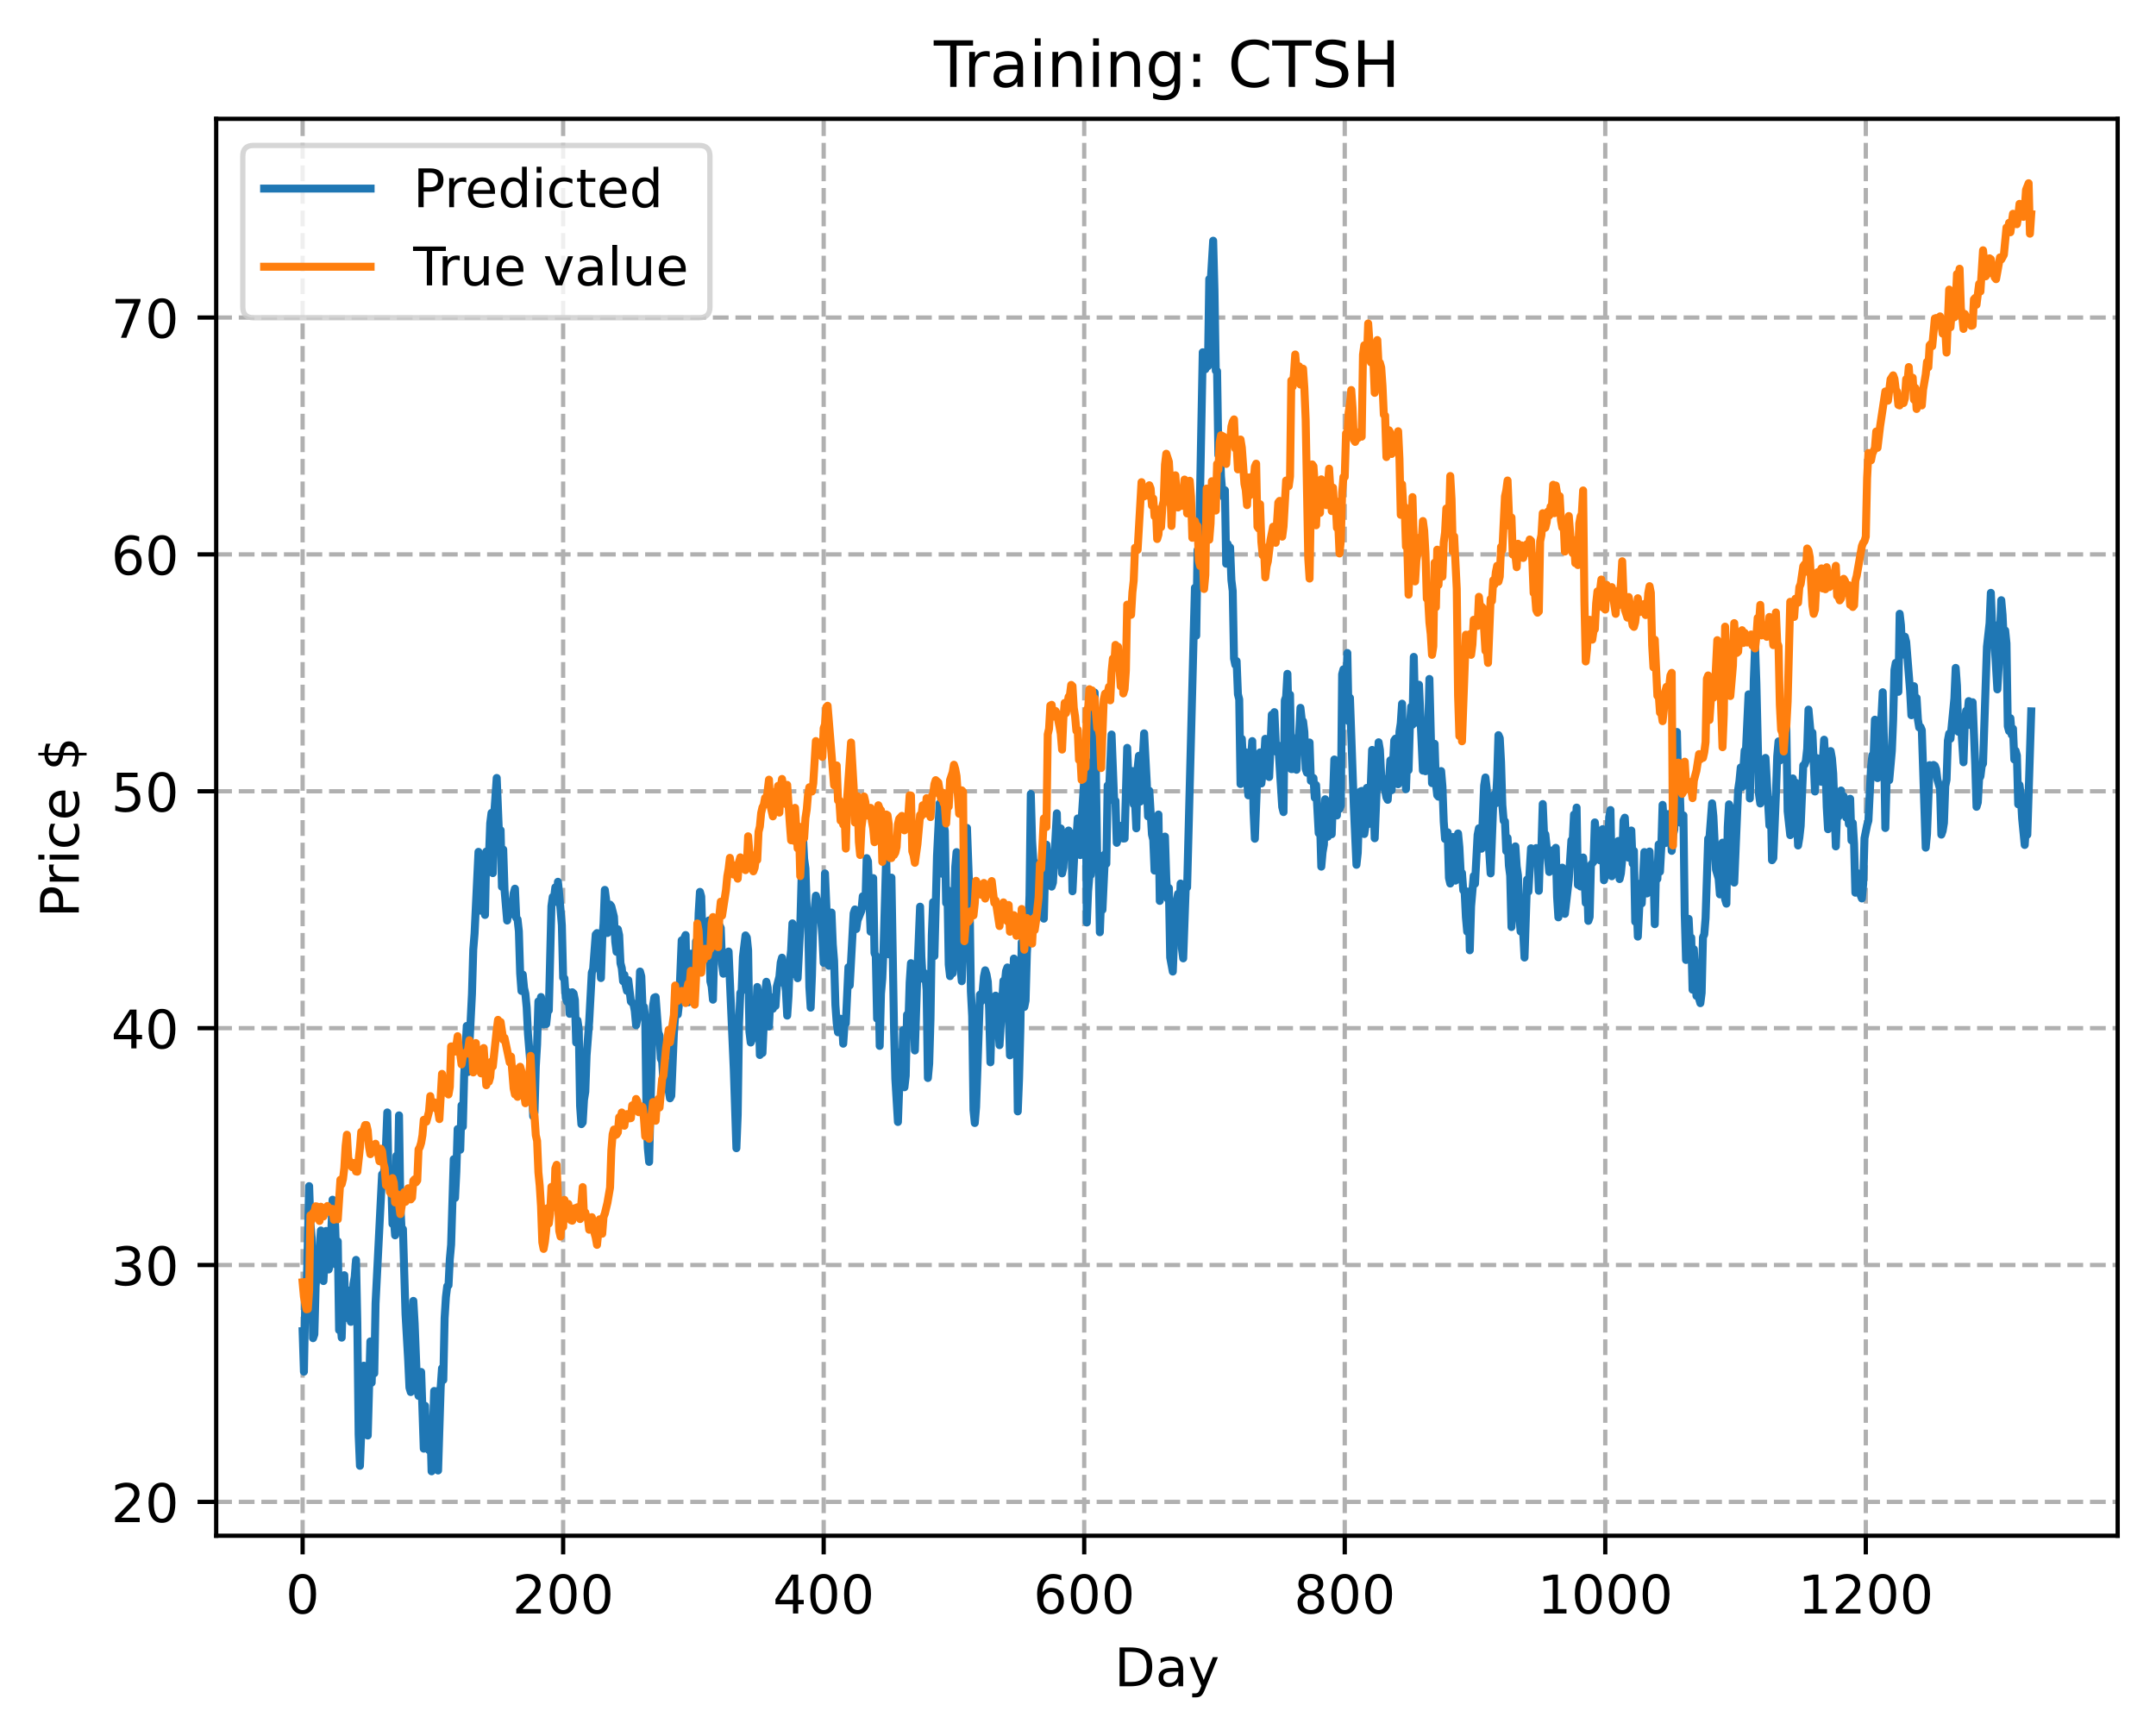 <?xml version="1.0" encoding="utf-8" standalone="no"?>
<!DOCTYPE svg PUBLIC "-//W3C//DTD SVG 1.1//EN"
  "http://www.w3.org/Graphics/SVG/1.1/DTD/svg11.dtd">
<!-- Created with matplotlib (https://matplotlib.org/) -->
<svg height="325.986pt" version="1.1" viewBox="0 0 404.923 325.986" width="404.923pt" xmlns="http://www.w3.org/2000/svg" xmlns:xlink="http://www.w3.org/1999/xlink">
 <defs>
  <style type="text/css">
*{stroke-linecap:butt;stroke-linejoin:round;}
  </style>
 </defs>
 <g id="figure_1">
  <g id="patch_1">
   <path d="M 0 325.986 
L 404.923 325.986 
L 404.923 0 
L 0 0 
z
" style="fill:#ffffff;"/>
  </g>
  <g id="axes_1">
   <g id="patch_2">
    <path d="M 40.603 288.43 
L 397.723 288.43 
L 397.723 22.318 
L 40.603 22.318 
z
" style="fill:#ffffff;"/>
   </g>
   <g id="matplotlib.axis_1">
    <g id="xtick_1">
     <g id="line2d_1">
      <path clip-path="url(#p5e150a9e69)" d="M 56.836 288.43 
L 56.836 22.318 
" style="fill:none;stroke:#b0b0b0;stroke-dasharray:2.96,1.28;stroke-dashoffset:0;stroke-width:0.8;"/>
     </g>
     <g id="line2d_2">
      <defs>
       <path d="M 0 0 
L 0 3.5 
" id="m2e4f47ec4f" style="stroke:#000000;stroke-width:0.8;"/>
      </defs>
      <g>
       <use style="stroke:#000000;stroke-width:0.8;" x="56.836" xlink:href="#m2e4f47ec4f" y="288.43"/>
      </g>
     </g>
     <g id="text_1">
      <!-- 0 -->
      <defs>
       <path d="M 31.781 66.406 
Q 24.172 66.406 20.328 58.906 
Q 16.5 51.422 16.5 36.375 
Q 16.5 21.391 20.328 13.891 
Q 24.172 6.391 31.781 6.391 
Q 39.453 6.391 43.281 13.891 
Q 47.125 21.391 47.125 36.375 
Q 47.125 51.422 43.281 58.906 
Q 39.453 66.406 31.781 66.406 
z
M 31.781 74.219 
Q 44.047 74.219 50.516 64.516 
Q 56.984 54.828 56.984 36.375 
Q 56.984 17.969 50.516 8.266 
Q 44.047 -1.422 31.781 -1.422 
Q 19.531 -1.422 13.062 8.266 
Q 6.594 17.969 6.594 36.375 
Q 6.594 54.828 13.062 64.516 
Q 19.531 74.219 31.781 74.219 
z
" id="DejaVuSans-48"/>
      </defs>
      <g transform="translate(53.655 303.029)scale(0.1 -0.1)">
       <use xlink:href="#DejaVuSans-48"/>
      </g>
     </g>
    </g>
    <g id="xtick_2">
     <g id="line2d_3">
      <path clip-path="url(#p5e150a9e69)" d="M 105.766 288.43 
L 105.766 22.318 
" style="fill:none;stroke:#b0b0b0;stroke-dasharray:2.96,1.28;stroke-dashoffset:0;stroke-width:0.8;"/>
     </g>
     <g id="line2d_4">
      <g>
       <use style="stroke:#000000;stroke-width:0.8;" x="105.766" xlink:href="#m2e4f47ec4f" y="288.43"/>
      </g>
     </g>
     <g id="text_2">
      <!-- 200 -->
      <defs>
       <path d="M 19.188 8.297 
L 53.609 8.297 
L 53.609 0 
L 7.328 0 
L 7.328 8.297 
Q 12.938 14.109 22.625 23.891 
Q 32.328 33.688 34.812 36.531 
Q 39.547 41.844 41.422 45.531 
Q 43.312 49.219 43.312 52.781 
Q 43.312 58.594 39.234 62.25 
Q 35.156 65.922 28.609 65.922 
Q 23.969 65.922 18.812 64.312 
Q 13.672 62.703 7.812 59.422 
L 7.812 69.391 
Q 13.766 71.781 18.938 73 
Q 24.125 74.219 28.422 74.219 
Q 39.75 74.219 46.484 68.547 
Q 53.219 62.891 53.219 53.422 
Q 53.219 48.922 51.531 44.891 
Q 49.859 40.875 45.406 35.406 
Q 44.188 33.984 37.641 27.219 
Q 31.109 20.453 19.188 8.297 
z
" id="DejaVuSans-50"/>
      </defs>
      <g transform="translate(96.223 303.029)scale(0.1 -0.1)">
       <use xlink:href="#DejaVuSans-50"/>
       <use x="63.623" xlink:href="#DejaVuSans-48"/>
       <use x="127.246" xlink:href="#DejaVuSans-48"/>
      </g>
     </g>
    </g>
    <g id="xtick_3">
     <g id="line2d_5">
      <path clip-path="url(#p5e150a9e69)" d="M 154.697 288.43 
L 154.697 22.318 
" style="fill:none;stroke:#b0b0b0;stroke-dasharray:2.96,1.28;stroke-dashoffset:0;stroke-width:0.8;"/>
     </g>
     <g id="line2d_6">
      <g>
       <use style="stroke:#000000;stroke-width:0.8;" x="154.697" xlink:href="#m2e4f47ec4f" y="288.43"/>
      </g>
     </g>
     <g id="text_3">
      <!-- 400 -->
      <defs>
       <path d="M 37.797 64.312 
L 12.891 25.391 
L 37.797 25.391 
z
M 35.203 72.906 
L 47.609 72.906 
L 47.609 25.391 
L 58.016 25.391 
L 58.016 17.188 
L 47.609 17.188 
L 47.609 0 
L 37.797 0 
L 37.797 17.188 
L 4.891 17.188 
L 4.891 26.703 
z
" id="DejaVuSans-52"/>
      </defs>
      <g transform="translate(145.153 303.029)scale(0.1 -0.1)">
       <use xlink:href="#DejaVuSans-52"/>
       <use x="63.623" xlink:href="#DejaVuSans-48"/>
       <use x="127.246" xlink:href="#DejaVuSans-48"/>
      </g>
     </g>
    </g>
    <g id="xtick_4">
     <g id="line2d_7">
      <path clip-path="url(#p5e150a9e69)" d="M 203.628 288.43 
L 203.628 22.318 
" style="fill:none;stroke:#b0b0b0;stroke-dasharray:2.96,1.28;stroke-dashoffset:0;stroke-width:0.8;"/>
     </g>
     <g id="line2d_8">
      <g>
       <use style="stroke:#000000;stroke-width:0.8;" x="203.628" xlink:href="#m2e4f47ec4f" y="288.43"/>
      </g>
     </g>
     <g id="text_4">
      <!-- 600 -->
      <defs>
       <path d="M 33.016 40.375 
Q 26.375 40.375 22.484 35.828 
Q 18.609 31.297 18.609 23.391 
Q 18.609 15.531 22.484 10.953 
Q 26.375 6.391 33.016 6.391 
Q 39.656 6.391 43.531 10.953 
Q 47.406 15.531 47.406 23.391 
Q 47.406 31.297 43.531 35.828 
Q 39.656 40.375 33.016 40.375 
z
M 52.594 71.297 
L 52.594 62.312 
Q 48.875 64.062 45.094 64.984 
Q 41.312 65.922 37.594 65.922 
Q 27.828 65.922 22.672 59.328 
Q 17.531 52.734 16.797 39.406 
Q 19.672 43.656 24.016 45.922 
Q 28.375 48.188 33.594 48.188 
Q 44.578 48.188 50.953 41.516 
Q 57.328 34.859 57.328 23.391 
Q 57.328 12.156 50.688 5.359 
Q 44.047 -1.422 33.016 -1.422 
Q 20.359 -1.422 13.672 8.266 
Q 6.984 17.969 6.984 36.375 
Q 6.984 53.656 15.188 63.938 
Q 23.391 74.219 37.203 74.219 
Q 40.922 74.219 44.703 73.484 
Q 48.484 72.75 52.594 71.297 
z
" id="DejaVuSans-54"/>
      </defs>
      <g transform="translate(194.084 303.029)scale(0.1 -0.1)">
       <use xlink:href="#DejaVuSans-54"/>
       <use x="63.623" xlink:href="#DejaVuSans-48"/>
       <use x="127.246" xlink:href="#DejaVuSans-48"/>
      </g>
     </g>
    </g>
    <g id="xtick_5">
     <g id="line2d_9">
      <path clip-path="url(#p5e150a9e69)" d="M 252.558 288.43 
L 252.558 22.318 
" style="fill:none;stroke:#b0b0b0;stroke-dasharray:2.96,1.28;stroke-dashoffset:0;stroke-width:0.8;"/>
     </g>
     <g id="line2d_10">
      <g>
       <use style="stroke:#000000;stroke-width:0.8;" x="252.558" xlink:href="#m2e4f47ec4f" y="288.43"/>
      </g>
     </g>
     <g id="text_5">
      <!-- 800 -->
      <defs>
       <path d="M 31.781 34.625 
Q 24.75 34.625 20.719 30.859 
Q 16.703 27.094 16.703 20.516 
Q 16.703 13.922 20.719 10.156 
Q 24.75 6.391 31.781 6.391 
Q 38.812 6.391 42.859 10.172 
Q 46.922 13.969 46.922 20.516 
Q 46.922 27.094 42.891 30.859 
Q 38.875 34.625 31.781 34.625 
z
M 21.922 38.812 
Q 15.578 40.375 12.031 44.719 
Q 8.5 49.078 8.5 55.328 
Q 8.5 64.062 14.719 69.141 
Q 20.953 74.219 31.781 74.219 
Q 42.672 74.219 48.875 69.141 
Q 55.078 64.062 55.078 55.328 
Q 55.078 49.078 51.531 44.719 
Q 48 40.375 41.703 38.812 
Q 48.828 37.156 52.797 32.312 
Q 56.781 27.484 56.781 20.516 
Q 56.781 9.906 50.312 4.234 
Q 43.844 -1.422 31.781 -1.422 
Q 19.734 -1.422 13.25 4.234 
Q 6.781 9.906 6.781 20.516 
Q 6.781 27.484 10.781 32.312 
Q 14.797 37.156 21.922 38.812 
z
M 18.312 54.391 
Q 18.312 48.734 21.844 45.562 
Q 25.391 42.391 31.781 42.391 
Q 38.141 42.391 41.719 45.562 
Q 45.312 48.734 45.312 54.391 
Q 45.312 60.062 41.719 63.234 
Q 38.141 66.406 31.781 66.406 
Q 25.391 66.406 21.844 63.234 
Q 18.312 60.062 18.312 54.391 
z
" id="DejaVuSans-56"/>
      </defs>
      <g transform="translate(243.015 303.029)scale(0.1 -0.1)">
       <use xlink:href="#DejaVuSans-56"/>
       <use x="63.623" xlink:href="#DejaVuSans-48"/>
       <use x="127.246" xlink:href="#DejaVuSans-48"/>
      </g>
     </g>
    </g>
    <g id="xtick_6">
     <g id="line2d_11">
      <path clip-path="url(#p5e150a9e69)" d="M 301.489 288.43 
L 301.489 22.318 
" style="fill:none;stroke:#b0b0b0;stroke-dasharray:2.96,1.28;stroke-dashoffset:0;stroke-width:0.8;"/>
     </g>
     <g id="line2d_12">
      <g>
       <use style="stroke:#000000;stroke-width:0.8;" x="301.489" xlink:href="#m2e4f47ec4f" y="288.43"/>
      </g>
     </g>
     <g id="text_6">
      <!-- 1000 -->
      <defs>
       <path d="M 12.406 8.297 
L 28.516 8.297 
L 28.516 63.922 
L 10.984 60.406 
L 10.984 69.391 
L 28.422 72.906 
L 38.281 72.906 
L 38.281 8.297 
L 54.391 8.297 
L 54.391 0 
L 12.406 0 
z
" id="DejaVuSans-49"/>
      </defs>
      <g transform="translate(288.764 303.029)scale(0.1 -0.1)">
       <use xlink:href="#DejaVuSans-49"/>
       <use x="63.623" xlink:href="#DejaVuSans-48"/>
       <use x="127.246" xlink:href="#DejaVuSans-48"/>
       <use x="190.869" xlink:href="#DejaVuSans-48"/>
      </g>
     </g>
    </g>
    <g id="xtick_7">
     <g id="line2d_13">
      <path clip-path="url(#p5e150a9e69)" d="M 350.419 288.43 
L 350.419 22.318 
" style="fill:none;stroke:#b0b0b0;stroke-dasharray:2.96,1.28;stroke-dashoffset:0;stroke-width:0.8;"/>
     </g>
     <g id="line2d_14">
      <g>
       <use style="stroke:#000000;stroke-width:0.8;" x="350.419" xlink:href="#m2e4f47ec4f" y="288.43"/>
      </g>
     </g>
     <g id="text_7">
      <!-- 1200 -->
      <g transform="translate(337.694 303.029)scale(0.1 -0.1)">
       <use xlink:href="#DejaVuSans-49"/>
       <use x="63.623" xlink:href="#DejaVuSans-50"/>
       <use x="127.246" xlink:href="#DejaVuSans-48"/>
       <use x="190.869" xlink:href="#DejaVuSans-48"/>
      </g>
     </g>
    </g>
    <g id="text_8">
     <!-- Day -->
     <defs>
      <path d="M 19.672 64.797 
L 19.672 8.109 
L 31.594 8.109 
Q 46.688 8.109 53.688 14.938 
Q 60.688 21.781 60.688 36.531 
Q 60.688 51.172 53.688 57.984 
Q 46.688 64.797 31.594 64.797 
z
M 9.812 72.906 
L 30.078 72.906 
Q 51.266 72.906 61.172 64.094 
Q 71.094 55.281 71.094 36.531 
Q 71.094 17.672 61.125 8.828 
Q 51.172 0 30.078 0 
L 9.812 0 
z
" id="DejaVuSans-68"/>
      <path d="M 34.281 27.484 
Q 23.391 27.484 19.188 25 
Q 14.984 22.516 14.984 16.5 
Q 14.984 11.719 18.141 8.906 
Q 21.297 6.109 26.703 6.109 
Q 34.188 6.109 38.703 11.406 
Q 43.219 16.703 43.219 25.484 
L 43.219 27.484 
z
M 52.203 31.203 
L 52.203 0 
L 43.219 0 
L 43.219 8.297 
Q 40.141 3.328 35.547 0.953 
Q 30.953 -1.422 24.312 -1.422 
Q 15.922 -1.422 10.953 3.297 
Q 6 8.016 6 15.922 
Q 6 25.141 12.172 29.828 
Q 18.359 34.516 30.609 34.516 
L 43.219 34.516 
L 43.219 35.406 
Q 43.219 41.609 39.141 45 
Q 35.062 48.391 27.688 48.391 
Q 23 48.391 18.547 47.266 
Q 14.109 46.141 10.016 43.891 
L 10.016 52.203 
Q 14.938 54.109 19.578 55.047 
Q 24.219 56 28.609 56 
Q 40.484 56 46.344 49.844 
Q 52.203 43.703 52.203 31.203 
z
" id="DejaVuSans-97"/>
      <path d="M 32.172 -5.078 
Q 28.375 -14.844 24.75 -17.812 
Q 21.141 -20.797 15.094 -20.797 
L 7.906 -20.797 
L 7.906 -13.281 
L 13.188 -13.281 
Q 16.891 -13.281 18.938 -11.516 
Q 21 -9.766 23.484 -3.219 
L 25.094 0.875 
L 2.984 54.688 
L 12.5 54.688 
L 29.594 11.922 
L 46.688 54.688 
L 56.203 54.688 
z
" id="DejaVuSans-121"/>
     </defs>
     <g transform="translate(209.29 316.707)scale(0.1 -0.1)">
      <use xlink:href="#DejaVuSans-68"/>
      <use x="77.002" xlink:href="#DejaVuSans-97"/>
      <use x="138.281" xlink:href="#DejaVuSans-121"/>
     </g>
    </g>
   </g>
   <g id="matplotlib.axis_2">
    <g id="ytick_1">
     <g id="line2d_15">
      <path clip-path="url(#p5e150a9e69)" d="M 40.603 282.074 
L 397.723 282.074 
" style="fill:none;stroke:#b0b0b0;stroke-dasharray:2.96,1.28;stroke-dashoffset:0;stroke-width:0.8;"/>
     </g>
     <g id="line2d_16">
      <defs>
       <path d="M 0 0 
L -3.5 0 
" id="m7d0a65f10f" style="stroke:#000000;stroke-width:0.8;"/>
      </defs>
      <g>
       <use style="stroke:#000000;stroke-width:0.8;" x="40.603" xlink:href="#m7d0a65f10f" y="282.074"/>
      </g>
     </g>
     <g id="text_9">
      <!-- 20 -->
      <g transform="translate(20.878 285.873)scale(0.1 -0.1)">
       <use xlink:href="#DejaVuSans-50"/>
       <use x="63.623" xlink:href="#DejaVuSans-48"/>
      </g>
     </g>
    </g>
    <g id="ytick_2">
     <g id="line2d_17">
      <path clip-path="url(#p5e150a9e69)" d="M 40.603 237.587 
L 397.723 237.587 
" style="fill:none;stroke:#b0b0b0;stroke-dasharray:2.96,1.28;stroke-dashoffset:0;stroke-width:0.8;"/>
     </g>
     <g id="line2d_18">
      <g>
       <use style="stroke:#000000;stroke-width:0.8;" x="40.603" xlink:href="#m7d0a65f10f" y="237.587"/>
      </g>
     </g>
     <g id="text_10">
      <!-- 30 -->
      <defs>
       <path d="M 40.578 39.312 
Q 47.656 37.797 51.625 33 
Q 55.609 28.219 55.609 21.188 
Q 55.609 10.406 48.188 4.484 
Q 40.766 -1.422 27.094 -1.422 
Q 22.516 -1.422 17.656 -0.516 
Q 12.797 0.391 7.625 2.203 
L 7.625 11.719 
Q 11.719 9.328 16.594 8.109 
Q 21.484 6.891 26.812 6.891 
Q 36.078 6.891 40.938 10.547 
Q 45.797 14.203 45.797 21.188 
Q 45.797 27.641 41.281 31.266 
Q 36.766 34.906 28.719 34.906 
L 20.219 34.906 
L 20.219 43.016 
L 29.109 43.016 
Q 36.375 43.016 40.234 45.922 
Q 44.094 48.828 44.094 54.297 
Q 44.094 59.906 40.109 62.906 
Q 36.141 65.922 28.719 65.922 
Q 24.656 65.922 20.016 65.031 
Q 15.375 64.156 9.812 62.312 
L 9.812 71.094 
Q 15.438 72.656 20.344 73.438 
Q 25.25 74.219 29.594 74.219 
Q 40.828 74.219 47.359 69.109 
Q 53.906 64.016 53.906 55.328 
Q 53.906 49.266 50.438 45.094 
Q 46.969 40.922 40.578 39.312 
z
" id="DejaVuSans-51"/>
      </defs>
      <g transform="translate(20.878 241.386)scale(0.1 -0.1)">
       <use xlink:href="#DejaVuSans-51"/>
       <use x="63.623" xlink:href="#DejaVuSans-48"/>
      </g>
     </g>
    </g>
    <g id="ytick_3">
     <g id="line2d_19">
      <path clip-path="url(#p5e150a9e69)" d="M 40.603 193.099 
L 397.723 193.099 
" style="fill:none;stroke:#b0b0b0;stroke-dasharray:2.96,1.28;stroke-dashoffset:0;stroke-width:0.8;"/>
     </g>
     <g id="line2d_20">
      <g>
       <use style="stroke:#000000;stroke-width:0.8;" x="40.603" xlink:href="#m7d0a65f10f" y="193.099"/>
      </g>
     </g>
     <g id="text_11">
      <!-- 40 -->
      <g transform="translate(20.878 196.899)scale(0.1 -0.1)">
       <use xlink:href="#DejaVuSans-52"/>
       <use x="63.623" xlink:href="#DejaVuSans-48"/>
      </g>
     </g>
    </g>
    <g id="ytick_4">
     <g id="line2d_21">
      <path clip-path="url(#p5e150a9e69)" d="M 40.603 148.612 
L 397.723 148.612 
" style="fill:none;stroke:#b0b0b0;stroke-dasharray:2.96,1.28;stroke-dashoffset:0;stroke-width:0.8;"/>
     </g>
     <g id="line2d_22">
      <g>
       <use style="stroke:#000000;stroke-width:0.8;" x="40.603" xlink:href="#m7d0a65f10f" y="148.612"/>
      </g>
     </g>
     <g id="text_12">
      <!-- 50 -->
      <defs>
       <path d="M 10.797 72.906 
L 49.516 72.906 
L 49.516 64.594 
L 19.828 64.594 
L 19.828 46.734 
Q 21.969 47.469 24.109 47.828 
Q 26.266 48.188 28.422 48.188 
Q 40.625 48.188 47.75 41.5 
Q 54.891 34.812 54.891 23.391 
Q 54.891 11.625 47.562 5.094 
Q 40.234 -1.422 26.906 -1.422 
Q 22.312 -1.422 17.547 -0.641 
Q 12.797 0.141 7.719 1.703 
L 7.719 11.625 
Q 12.109 9.234 16.797 8.062 
Q 21.484 6.891 26.703 6.891 
Q 35.156 6.891 40.078 11.328 
Q 45.016 15.766 45.016 23.391 
Q 45.016 31 40.078 35.438 
Q 35.156 39.891 26.703 39.891 
Q 22.75 39.891 18.812 39.016 
Q 14.891 38.141 10.797 36.281 
z
" id="DejaVuSans-53"/>
      </defs>
      <g transform="translate(20.878 152.412)scale(0.1 -0.1)">
       <use xlink:href="#DejaVuSans-53"/>
       <use x="63.623" xlink:href="#DejaVuSans-48"/>
      </g>
     </g>
    </g>
    <g id="ytick_5">
     <g id="line2d_23">
      <path clip-path="url(#p5e150a9e69)" d="M 40.603 104.125 
L 397.723 104.125 
" style="fill:none;stroke:#b0b0b0;stroke-dasharray:2.96,1.28;stroke-dashoffset:0;stroke-width:0.8;"/>
     </g>
     <g id="line2d_24">
      <g>
       <use style="stroke:#000000;stroke-width:0.8;" x="40.603" xlink:href="#m7d0a65f10f" y="104.125"/>
      </g>
     </g>
     <g id="text_13">
      <!-- 60 -->
      <g transform="translate(20.878 107.925)scale(0.1 -0.1)">
       <use xlink:href="#DejaVuSans-54"/>
       <use x="63.623" xlink:href="#DejaVuSans-48"/>
      </g>
     </g>
    </g>
    <g id="ytick_6">
     <g id="line2d_25">
      <path clip-path="url(#p5e150a9e69)" d="M 40.603 59.638 
L 397.723 59.638 
" style="fill:none;stroke:#b0b0b0;stroke-dasharray:2.96,1.28;stroke-dashoffset:0;stroke-width:0.8;"/>
     </g>
     <g id="line2d_26">
      <g>
       <use style="stroke:#000000;stroke-width:0.8;" x="40.603" xlink:href="#m7d0a65f10f" y="59.638"/>
      </g>
     </g>
     <g id="text_14">
      <!-- 70 -->
      <defs>
       <path d="M 8.203 72.906 
L 55.078 72.906 
L 55.078 68.703 
L 28.609 0 
L 18.312 0 
L 43.219 64.594 
L 8.203 64.594 
z
" id="DejaVuSans-55"/>
      </defs>
      <g transform="translate(20.878 63.438)scale(0.1 -0.1)">
       <use xlink:href="#DejaVuSans-55"/>
       <use x="63.623" xlink:href="#DejaVuSans-48"/>
      </g>
     </g>
    </g>
    <g id="text_15">
     <!-- Price $ -->
     <defs>
      <path d="M 19.672 64.797 
L 19.672 37.406 
L 32.078 37.406 
Q 38.969 37.406 42.719 40.969 
Q 46.484 44.531 46.484 51.125 
Q 46.484 57.672 42.719 61.234 
Q 38.969 64.797 32.078 64.797 
z
M 9.812 72.906 
L 32.078 72.906 
Q 44.344 72.906 50.609 67.359 
Q 56.891 61.812 56.891 51.125 
Q 56.891 40.328 50.609 34.812 
Q 44.344 29.297 32.078 29.297 
L 19.672 29.297 
L 19.672 0 
L 9.812 0 
z
" id="DejaVuSans-80"/>
      <path d="M 41.109 46.297 
Q 39.594 47.172 37.812 47.578 
Q 36.031 48 33.891 48 
Q 26.266 48 22.188 43.047 
Q 18.109 38.094 18.109 28.812 
L 18.109 0 
L 9.078 0 
L 9.078 54.688 
L 18.109 54.688 
L 18.109 46.188 
Q 20.953 51.172 25.484 53.578 
Q 30.031 56 36.531 56 
Q 37.453 56 38.578 55.875 
Q 39.703 55.766 41.062 55.516 
z
" id="DejaVuSans-114"/>
      <path d="M 9.422 54.688 
L 18.406 54.688 
L 18.406 0 
L 9.422 0 
z
M 9.422 75.984 
L 18.406 75.984 
L 18.406 64.594 
L 9.422 64.594 
z
" id="DejaVuSans-105"/>
      <path d="M 48.781 52.594 
L 48.781 44.188 
Q 44.969 46.297 41.141 47.344 
Q 37.312 48.391 33.406 48.391 
Q 24.656 48.391 19.812 42.844 
Q 14.984 37.312 14.984 27.297 
Q 14.984 17.281 19.812 11.734 
Q 24.656 6.203 33.406 6.203 
Q 37.312 6.203 41.141 7.25 
Q 44.969 8.297 48.781 10.406 
L 48.781 2.094 
Q 45.016 0.344 40.984 -0.531 
Q 36.969 -1.422 32.422 -1.422 
Q 20.062 -1.422 12.781 6.344 
Q 5.516 14.109 5.516 27.297 
Q 5.516 40.672 12.859 48.328 
Q 20.219 56 33.016 56 
Q 37.156 56 41.109 55.141 
Q 45.062 54.297 48.781 52.594 
z
" id="DejaVuSans-99"/>
      <path d="M 56.203 29.594 
L 56.203 25.203 
L 14.891 25.203 
Q 15.484 15.922 20.484 11.062 
Q 25.484 6.203 34.422 6.203 
Q 39.594 6.203 44.453 7.469 
Q 49.312 8.734 54.109 11.281 
L 54.109 2.781 
Q 49.266 0.734 44.188 -0.344 
Q 39.109 -1.422 33.891 -1.422 
Q 20.797 -1.422 13.156 6.188 
Q 5.516 13.812 5.516 26.812 
Q 5.516 40.234 12.766 48.109 
Q 20.016 56 32.328 56 
Q 43.359 56 49.781 48.891 
Q 56.203 41.797 56.203 29.594 
z
M 47.219 32.234 
Q 47.125 39.594 43.094 43.984 
Q 39.062 48.391 32.422 48.391 
Q 24.906 48.391 20.391 44.141 
Q 15.875 39.891 15.188 32.172 
z
" id="DejaVuSans-101"/>
      <path id="DejaVuSans-32"/>
      <path d="M 33.797 -14.703 
L 28.906 -14.703 
L 28.859 0 
Q 23.734 0.094 18.609 1.188 
Q 13.484 2.297 8.297 4.5 
L 8.297 13.281 
Q 13.281 10.156 18.375 8.562 
Q 23.484 6.984 28.906 6.938 
L 28.906 29.203 
Q 18.109 30.953 13.203 35.156 
Q 8.297 39.359 8.297 46.688 
Q 8.297 54.641 13.625 59.219 
Q 18.953 63.812 28.906 64.5 
L 28.906 75.984 
L 33.797 75.984 
L 33.797 64.656 
Q 38.328 64.453 42.578 63.688 
Q 46.828 62.938 50.875 61.625 
L 50.875 53.078 
Q 46.828 55.125 42.547 56.25 
Q 38.281 57.375 33.797 57.562 
L 33.797 36.719 
Q 44.875 35.016 50.094 30.609 
Q 55.328 26.219 55.328 18.609 
Q 55.328 10.359 49.781 5.594 
Q 44.234 0.828 33.797 0.094 
z
M 28.906 37.594 
L 28.906 57.625 
Q 23.25 56.984 20.266 54.391 
Q 17.281 51.812 17.281 47.516 
Q 17.281 43.312 20.031 40.969 
Q 22.797 38.625 28.906 37.594 
z
M 33.797 28.219 
L 33.797 7.078 
Q 39.984 7.906 43.141 10.594 
Q 46.297 13.281 46.297 17.672 
Q 46.297 21.969 43.281 24.5 
Q 40.281 27.047 33.797 28.219 
z
" id="DejaVuSans-36"/>
     </defs>
     <g transform="translate(14.798 172.342)rotate(-90)scale(0.1 -0.1)">
      <use xlink:href="#DejaVuSans-80"/>
      <use x="58.553" xlink:href="#DejaVuSans-114"/>
      <use x="99.666" xlink:href="#DejaVuSans-105"/>
      <use x="127.449" xlink:href="#DejaVuSans-99"/>
      <use x="182.43" xlink:href="#DejaVuSans-101"/>
      <use x="243.953" xlink:href="#DejaVuSans-32"/>
      <use x="275.74" xlink:href="#DejaVuSans-36"/>
     </g>
    </g>
   </g>
   <g id="line2d_27">
    <path clip-path="url(#p5e150a9e69)" d="M 56.836 250.012 
L 57.081 257.617 
L 57.325 244.621 
L 57.57 243.316 
L 58.059 222.772 
L 58.304 229.807 
L 58.548 232.524 
L 58.793 251.327 
L 59.038 250.618 
L 59.282 241.55 
L 59.772 235.391 
L 60.016 234.763 
L 60.261 231.11 
L 60.75 240.6 
L 61.24 231.187 
L 61.484 237.522 
L 61.729 238.429 
L 61.974 237.484 
L 62.463 225.324 
L 62.708 225.574 
L 62.952 230.406 
L 63.197 237.557 
L 63.441 233.143 
L 63.686 249.808 
L 63.931 248.201 
L 64.175 251.23 
L 64.42 242.652 
L 64.665 239.499 
L 64.909 246.979 
L 65.154 247.522 
L 65.399 245.575 
L 65.643 242.37 
L 65.888 248.262 
L 66.133 247.804 
L 66.377 241.19 
L 66.622 239.778 
L 66.867 236.626 
L 67.111 248.493 
L 67.356 269.44 
L 67.601 275.3 
L 68.335 256.495 
L 68.579 265.461 
L 69.069 269.609 
L 69.558 251.935 
L 69.802 259.696 
L 70.047 252.518 
L 70.292 257.929 
L 70.536 244.777 
L 71.76 220.56 
L 72.004 220.526 
L 72.249 219.282 
L 72.494 215.163 
L 72.738 208.928 
L 72.983 222.431 
L 73.228 222.681 
L 73.472 221.671 
L 73.717 229.872 
L 73.962 228.788 
L 74.206 232.012 
L 74.451 217.067 
L 74.696 223.21 
L 74.94 209.481 
L 75.185 226.089 
L 75.429 231.108 
L 75.674 230.847 
L 76.163 246.822 
L 76.653 255.343 
L 76.897 260.619 
L 77.142 261.444 
L 77.387 256.08 
L 77.631 244.324 
L 77.876 248.58 
L 78.365 260.947 
L 78.61 262.171 
L 78.855 261.133 
L 79.099 257.675 
L 79.589 272.079 
L 79.833 264.02 
L 80.078 271.873 
L 80.323 267.179 
L 80.567 272.369 
L 80.812 267.231 
L 81.056 276.334 
L 81.546 261.245 
L 81.79 268.019 
L 82.035 261.28 
L 82.28 276.18 
L 82.769 260.494 
L 83.014 256.977 
L 83.258 259.183 
L 83.503 247.563 
L 83.748 243.604 
L 83.992 241.568 
L 84.237 241.402 
L 84.482 236.437 
L 84.726 233.758 
L 85.216 217.714 
L 85.46 224.997 
L 85.705 220.087 
L 85.95 212.05 
L 86.194 215.033 
L 86.439 215.936 
L 86.684 207.598 
L 86.928 211.601 
L 87.173 201.995 
L 87.662 192.686 
L 87.907 201.332 
L 88.641 186.672 
L 88.885 178.349 
L 89.13 175.326 
L 89.864 159.989 
L 90.109 167.256 
L 90.353 171.054 
L 90.598 165.077 
L 90.843 167.606 
L 91.087 171.84 
L 91.332 159.929 
L 91.577 162.125 
L 91.821 161.181 
L 92.066 154.625 
L 92.311 152.675 
L 92.555 163.985 
L 92.8 153.179 
L 93.289 146.114 
L 93.778 158.122 
L 94.023 155.926 
L 94.268 166.551 
L 94.512 159.549 
L 94.757 167.088 
L 95.246 172.89 
L 95.736 169.465 
L 95.98 171.527 
L 96.225 171.706 
L 96.47 167.768 
L 96.714 166.907 
L 96.959 172.383 
L 97.204 172.675 
L 97.448 174.899 
L 97.693 182.806 
L 97.938 186.116 
L 98.182 183.023 
L 98.427 185.556 
L 98.672 186.639 
L 98.916 189.201 
L 99.161 194.163 
L 99.65 200.145 
L 99.895 203.745 
L 100.139 209.658 
L 100.384 209.026 
L 100.629 200.3 
L 100.873 196.191 
L 101.118 188.07 
L 101.363 192.158 
L 101.607 187.254 
L 102.097 192.396 
L 102.341 191.658 
L 102.586 192.326 
L 102.831 189.974 
L 103.075 189.769 
L 103.565 170.203 
L 103.809 168.448 
L 104.054 168.633 
L 104.299 166.652 
L 104.543 169.399 
L 104.788 165.61 
L 105.032 167.976 
L 105.522 173.766 
L 105.766 183.621 
L 106.011 183.76 
L 106.256 187.44 
L 106.5 188.138 
L 106.745 186.347 
L 106.99 190.413 
L 107.479 186.361 
L 107.724 186.583 
L 107.968 187.82 
L 108.213 195.807 
L 108.458 191.641 
L 108.702 193.362 
L 108.947 207.721 
L 109.192 211.128 
L 109.436 210.807 
L 109.681 206.588 
L 109.926 205.039 
L 110.17 198.241 
L 110.66 191.808 
L 111.149 182.662 
L 111.393 182.013 
L 111.883 175.519 
L 112.127 175.245 
L 112.617 179.893 
L 112.861 183.69 
L 113.106 176.355 
L 113.351 173.459 
L 113.595 167.132 
L 113.84 168.998 
L 114.085 175.229 
L 114.329 170.97 
L 114.574 169.9 
L 114.819 170.226 
L 115.308 172.178 
L 115.553 176.873 
L 115.797 178.771 
L 116.042 174.531 
L 116.287 175.639 
L 116.531 180.893 
L 116.776 181.817 
L 117.02 184.291 
L 117.265 183.087 
L 117.51 185.066 
L 117.754 186.106 
L 117.999 184.082 
L 118.488 188.101 
L 118.978 188.565 
L 119.222 189.88 
L 119.467 192.549 
L 119.956 190.124 
L 120.201 182.466 
L 120.446 183.381 
L 120.69 189.504 
L 120.935 189.091 
L 121.18 191.171 
L 121.424 209.237 
L 121.669 215.639 
L 121.914 218.221 
L 122.648 188.887 
L 122.892 187.371 
L 123.137 187.262 
L 123.626 193.882 
L 123.871 194.472 
L 124.115 198.836 
L 124.36 199.387 
L 124.605 203.1 
L 124.849 202.529 
L 125.094 199.432 
L 125.339 201.39 
L 125.583 204.797 
L 125.828 206.277 
L 126.073 205.809 
L 126.562 194.074 
L 127.051 187.324 
L 127.296 190.527 
L 127.541 188.435 
L 128.03 176.602 
L 128.275 176.71 
L 128.764 175.615 
L 129.008 186.657 
L 129.253 188.25 
L 129.498 185.321 
L 129.742 179.11 
L 129.987 179.572 
L 130.232 183.657 
L 130.476 185.867 
L 130.721 176.796 
L 130.966 180.35 
L 131.21 171.571 
L 131.455 167.508 
L 131.7 168.387 
L 131.944 176.639 
L 132.189 179.141 
L 132.434 174.097 
L 132.678 176.593 
L 132.923 174.014 
L 133.168 172.864 
L 133.412 184.305 
L 133.657 185.262 
L 133.902 187.756 
L 134.146 178.335 
L 134.391 173.233 
L 134.636 176.579 
L 134.88 173.763 
L 135.125 173.802 
L 135.369 174.276 
L 135.614 181.034 
L 135.859 182.881 
L 136.103 179.16 
L 136.348 180.792 
L 136.837 178.71 
L 137.816 200.926 
L 138.305 215.649 
L 138.55 209.384 
L 138.795 192.314 
L 139.039 186.507 
L 139.284 186.076 
L 139.529 179.72 
L 140.018 175.683 
L 140.263 176.085 
L 140.507 178.481 
L 140.752 193.779 
L 140.996 195.799 
L 141.241 195.195 
L 141.486 191.529 
L 141.73 192.516 
L 141.975 191.302 
L 142.22 185.369 
L 142.464 187.27 
L 142.709 198.14 
L 142.954 196.735 
L 143.198 197.769 
L 143.688 186.832 
L 143.932 184.389 
L 144.177 185.531 
L 144.422 192.795 
L 144.666 187.759 
L 144.911 187.306 
L 145.156 189.465 
L 145.4 187.809 
L 145.645 188.932 
L 145.89 185.303 
L 146.379 183.432 
L 146.624 180.786 
L 146.868 179.866 
L 147.113 184.617 
L 147.357 183.997 
L 147.602 186.103 
L 147.847 190.748 
L 148.091 187.123 
L 148.336 180.688 
L 148.581 178.456 
L 148.825 173.424 
L 149.07 180.19 
L 149.315 183.001 
L 149.559 178.566 
L 149.804 183.721 
L 150.293 174.141 
L 150.783 156.506 
L 151.027 161.301 
L 151.272 163.09 
L 151.517 170.75 
L 151.761 171.952 
L 152.006 185.362 
L 152.251 189.253 
L 152.495 183.222 
L 152.74 173.458 
L 153.229 168.216 
L 153.474 169.305 
L 153.718 171.358 
L 153.963 169.554 
L 154.452 175.842 
L 154.697 180.842 
L 154.942 164.042 
L 155.676 181.389 
L 155.92 177.606 
L 156.165 171.387 
L 156.41 177.37 
L 156.654 180.454 
L 156.899 188.743 
L 157.144 192.154 
L 157.388 193.883 
L 157.878 191.332 
L 158.122 191.585 
L 158.367 196.021 
L 158.612 192.464 
L 158.856 192.214 
L 159.345 181.651 
L 159.59 185.072 
L 160.324 171.54 
L 160.569 170.807 
L 160.813 174.485 
L 161.058 172.849 
L 161.792 171.012 
L 162.037 168.326 
L 162.281 168.951 
L 162.526 170.151 
L 162.771 161.17 
L 163.015 161.754 
L 163.505 174.978 
L 163.749 168.305 
L 163.994 164.919 
L 164.239 179.01 
L 164.483 179.562 
L 164.728 191.319 
L 164.972 182.635 
L 165.217 196.436 
L 165.462 186.614 
L 165.706 183.794 
L 165.951 177.948 
L 166.44 160.845 
L 166.685 173.412 
L 166.93 179.236 
L 167.174 166.575 
L 167.419 164.828 
L 167.908 193.137 
L 168.153 202.611 
L 168.642 210.721 
L 169.132 197.588 
L 169.376 203.073 
L 169.621 193.465 
L 169.866 204.204 
L 170.11 202.023 
L 170.355 190.576 
L 170.6 192.361 
L 170.844 184.54 
L 171.089 180.897 
L 171.333 190.631 
L 171.578 188.302 
L 171.823 197.292 
L 172.312 182.194 
L 172.801 170.285 
L 173.046 179.67 
L 173.291 183.827 
L 173.535 182.696 
L 173.78 182.948 
L 174.025 185.917 
L 174.269 202.463 
L 174.514 199.758 
L 174.759 191.376 
L 175.003 175.678 
L 175.248 169.431 
L 175.493 179.55 
L 175.982 160.748 
L 176.471 150.865 
L 176.716 162.385 
L 176.96 164.101 
L 177.205 154.833 
L 177.45 156.082 
L 177.694 169.596 
L 177.939 167.118 
L 178.184 181.172 
L 178.428 183.332 
L 178.673 182.604 
L 178.918 182.8 
L 179.407 162.819 
L 179.652 160.037 
L 180.386 181.609 
L 180.63 184.282 
L 181.364 164.316 
L 181.609 155.491 
L 182.098 168.672 
L 182.343 186.162 
L 182.588 190.839 
L 182.832 208.434 
L 183.077 210.916 
L 183.321 207.918 
L 184.055 186.801 
L 184.3 188.061 
L 184.545 186.238 
L 184.789 183.44 
L 185.034 182.238 
L 185.279 183.016 
L 185.523 184.372 
L 185.768 189.475 
L 186.013 199.521 
L 186.257 190.846 
L 186.502 191.541 
L 186.747 190.888 
L 186.991 186.996 
L 187.236 193.979 
L 187.481 192.788 
L 187.725 196.292 
L 188.459 184.212 
L 188.704 184.832 
L 188.948 182.365 
L 189.193 181.703 
L 189.682 198.204 
L 189.927 188.101 
L 190.172 187.535 
L 190.416 180.032 
L 190.906 188.765 
L 191.15 208.735 
L 191.395 202.566 
L 191.64 193.124 
L 191.884 176.974 
L 192.129 181.628 
L 192.374 189.126 
L 192.618 187.923 
L 192.863 179.027 
L 193.108 174.766 
L 193.352 168.196 
L 193.597 149.117 
L 193.842 157.88 
L 194.086 161.943 
L 194.331 161.951 
L 194.575 171.153 
L 194.82 167.948 
L 195.065 168.343 
L 195.309 169.769 
L 195.554 166.824 
L 195.799 166.357 
L 196.043 172.535 
L 196.288 163.194 
L 196.533 158.637 
L 196.777 162.332 
L 197.022 160.837 
L 197.267 166.165 
L 197.511 166.52 
L 197.756 165.76 
L 198.49 152.755 
L 198.735 162.438 
L 198.979 160.882 
L 199.224 155.59 
L 199.469 164.033 
L 199.713 162.891 
L 199.958 158.682 
L 200.203 158.308 
L 200.447 157.492 
L 200.692 155.982 
L 200.936 158.448 
L 201.181 156.513 
L 201.426 167.393 
L 201.915 157.389 
L 202.16 157.595 
L 202.404 153.716 
L 202.649 154.13 
L 202.894 160.595 
L 203.138 154.002 
L 203.628 146.5 
L 203.872 142.673 
L 204.117 173.258 
L 204.362 167.4 
L 204.606 164.52 
L 204.851 164.348 
L 205.096 159.073 
L 205.585 130.066 
L 206.074 161.237 
L 206.319 160.564 
L 206.563 175.09 
L 206.808 168.61 
L 207.053 170.88 
L 207.542 160.408 
L 207.787 162.225 
L 208.031 147.519 
L 208.276 148.99 
L 208.765 137.955 
L 209.255 150.422 
L 209.499 150.401 
L 209.744 158.298 
L 209.989 157.433 
L 210.233 157.332 
L 210.478 156.606 
L 210.723 155.055 
L 210.967 157.489 
L 211.212 157.474 
L 211.701 140.456 
L 211.946 146.521 
L 212.191 146.93 
L 212.435 145.472 
L 212.68 144.812 
L 212.924 151.068 
L 213.169 150.53 
L 213.414 155.57 
L 213.658 144.243 
L 213.903 141.94 
L 214.148 150.558 
L 214.637 142.207 
L 214.882 137.734 
L 215.371 146.827 
L 215.616 153.331 
L 215.86 148.518 
L 216.35 156.732 
L 216.594 157.723 
L 216.839 163.507 
L 217.084 157.395 
L 217.328 155.91 
L 217.573 152.977 
L 217.818 169.203 
L 218.062 161.279 
L 218.307 162.567 
L 218.551 157.973 
L 218.796 157.12 
L 219.041 165 
L 219.285 168.783 
L 219.53 166.782 
L 219.775 179.828 
L 220.264 182.475 
L 220.753 170.442 
L 221.243 167.879 
L 221.487 172.528 
L 221.732 165.94 
L 221.977 178.126 
L 222.221 179.993 
L 222.711 166.281 
L 222.955 166.661 
L 224.179 119.45 
L 224.423 110.382 
L 224.668 119.388 
L 224.912 103.295 
L 225.157 104.44 
L 225.891 66.159 
L 226.136 68.421 
L 226.38 69.347 
L 226.625 68.784 
L 226.87 68.785 
L 227.114 52.411 
L 227.359 53.351 
L 227.848 45.209 
L 228.093 54.499 
L 228.338 69.619 
L 228.582 69.699 
L 228.827 85.464 
L 229.072 82.749 
L 229.316 89.444 
L 229.561 92.381 
L 229.806 93.347 
L 230.05 92.072 
L 230.295 105.879 
L 230.539 102.123 
L 230.784 102.73 
L 231.029 102.821 
L 231.273 108.941 
L 231.518 110.98 
L 231.763 123.687 
L 232.007 124.866 
L 232.252 124.161 
L 232.497 130.382 
L 232.741 131.356 
L 232.986 147.253 
L 233.231 138.762 
L 233.475 143.338 
L 233.72 144.238 
L 233.965 141.292 
L 234.209 146.632 
L 234.454 149.373 
L 235.188 139.185 
L 235.433 152.43 
L 235.677 157.53 
L 236.167 144.882 
L 236.411 141.795 
L 236.656 141.302 
L 236.9 147.149 
L 237.39 143.014 
L 237.634 138.761 
L 237.879 143.983 
L 238.124 144.058 
L 238.368 145.931 
L 238.858 134.227 
L 239.102 139.056 
L 239.347 133.748 
L 239.592 139.339 
L 239.836 141.266 
L 240.081 140.023 
L 240.815 151.561 
L 241.06 152.522 
L 241.304 131.524 
L 241.549 130.866 
L 241.794 126.554 
L 242.038 136.393 
L 242.283 130.464 
L 242.527 144.45 
L 242.772 144.435 
L 243.017 142.476 
L 243.261 144.218 
L 243.506 144.573 
L 243.751 138.792 
L 243.995 137.874 
L 244.24 132.942 
L 244.485 135.166 
L 244.729 135.462 
L 244.974 137.481 
L 245.219 144.42 
L 245.463 145.127 
L 245.708 144.64 
L 245.953 139.451 
L 246.197 146.656 
L 246.442 145.969 
L 246.687 146.132 
L 246.931 149.82 
L 247.176 147.444 
L 247.665 156.478 
L 247.91 154.124 
L 248.155 162.771 
L 248.399 160.045 
L 248.644 158.627 
L 248.888 150.11 
L 249.378 157.157 
L 249.622 155.64 
L 249.867 156.44 
L 250.112 156.68 
L 250.601 142.643 
L 250.846 146.823 
L 251.09 153.153 
L 251.335 143.62 
L 251.58 151.945 
L 251.824 151.302 
L 252.069 126.645 
L 252.314 125.714 
L 252.558 133.134 
L 252.803 130.462 
L 253.048 122.638 
L 253.292 135.448 
L 253.537 131.056 
L 254.271 151.608 
L 254.76 162.422 
L 255.005 160.173 
L 255.249 152.57 
L 255.494 148.663 
L 255.739 148.548 
L 255.983 155.706 
L 256.228 156.637 
L 256.473 155.007 
L 256.717 147.974 
L 256.962 154.795 
L 257.207 154.102 
L 257.696 140.845 
L 258.185 157.427 
L 258.919 139.406 
L 259.164 140.846 
L 259.409 145.797 
L 259.653 146.182 
L 259.898 147.79 
L 260.143 148.489 
L 260.387 149.759 
L 260.632 150.218 
L 261.121 142.797 
L 261.366 148.414 
L 261.855 139.066 
L 262.1 138.723 
L 262.589 147.286 
L 262.834 137.437 
L 263.078 135.818 
L 263.323 132.162 
L 263.568 145.024 
L 263.812 139.7 
L 264.057 148.226 
L 264.302 141.579 
L 264.546 144.65 
L 264.791 136.467 
L 265.036 132.723 
L 265.28 136.119 
L 265.525 123.374 
L 265.77 133.495 
L 266.014 135.724 
L 266.503 128.601 
L 267.237 144.732 
L 267.482 141.653 
L 267.727 144.846 
L 267.971 137.021 
L 268.216 137.582 
L 268.461 127.519 
L 268.95 147.084 
L 269.439 139.695 
L 269.684 147.2 
L 269.929 149.361 
L 270.173 149.632 
L 270.418 148.975 
L 270.663 144.817 
L 270.907 147.716 
L 271.152 154.333 
L 271.397 157.571 
L 271.886 156.313 
L 272.131 164.884 
L 272.375 165.938 
L 272.62 157.49 
L 272.864 157.187 
L 273.354 165.395 
L 273.598 157.618 
L 273.843 156.534 
L 274.088 159.095 
L 274.332 163.843 
L 274.577 163.953 
L 274.822 167.221 
L 275.066 167.221 
L 275.311 172.243 
L 275.556 174.975 
L 275.8 167.453 
L 276.045 178.473 
L 276.29 170.22 
L 276.779 164.515 
L 277.024 165.977 
L 277.513 156.802 
L 277.758 155.56 
L 278.002 159.101 
L 278.247 159.398 
L 278.736 147.558 
L 278.981 146.018 
L 279.225 148.122 
L 279.47 156.416 
L 279.959 164.038 
L 280.449 150.929 
L 280.693 149.17 
L 280.938 150.874 
L 281.183 146.052 
L 281.427 138.069 
L 281.672 138.623 
L 281.917 143.149 
L 282.161 151.186 
L 282.406 154.152 
L 282.651 154.271 
L 282.895 159.84 
L 283.14 157.363 
L 283.385 162.548 
L 283.629 164.457 
L 283.874 174.107 
L 284.608 158.957 
L 284.852 162.712 
L 285.097 164.442 
L 285.342 171.892 
L 285.586 174.946 
L 285.831 170.536 
L 286.32 179.839 
L 286.81 165.186 
L 287.054 167.468 
L 287.544 159.317 
L 287.788 160.286 
L 288.033 160.281 
L 288.278 159.607 
L 288.522 159.277 
L 288.767 160.707 
L 289.012 167.302 
L 289.256 159.604 
L 289.501 159.066 
L 289.746 151.01 
L 289.99 156.652 
L 290.235 156.7 
L 290.724 161.283 
L 290.969 163.769 
L 291.458 159.735 
L 291.703 162.145 
L 292.192 159.232 
L 292.437 168.433 
L 292.681 172.293 
L 292.926 167.502 
L 293.171 165.925 
L 293.415 162.956 
L 293.66 168.812 
L 293.905 171.63 
L 294.639 165.194 
L 295.128 157.819 
L 295.373 157.774 
L 295.617 152.979 
L 295.862 156.727 
L 296.106 151.674 
L 296.351 166.202 
L 296.596 164.692 
L 296.84 166.495 
L 297.085 164.351 
L 297.33 161.049 
L 297.574 164.498 
L 297.819 169.584 
L 298.064 165.358 
L 298.308 172.954 
L 298.553 172.222 
L 298.798 162.454 
L 299.287 161.828 
L 299.532 154.459 
L 300.021 159.512 
L 300.266 157.415 
L 300.51 161.59 
L 300.755 161.432 
L 301 155.724 
L 301.244 165.325 
L 301.978 162.581 
L 302.223 153.473 
L 302.467 152.134 
L 302.712 164.569 
L 302.957 162.546 
L 303.201 161.646 
L 303.446 159.272 
L 303.691 162.758 
L 303.935 157.944 
L 304.18 165.1 
L 304.425 164.039 
L 304.669 161.431 
L 304.914 154.11 
L 305.159 153.574 
L 305.403 158.354 
L 305.648 160.297 
L 305.893 161.1 
L 306.137 160.986 
L 306.382 155.981 
L 306.627 162.205 
L 306.871 159.807 
L 307.116 173.108 
L 307.361 168.917 
L 307.605 175.907 
L 308.094 165.914 
L 308.339 169.68 
L 308.828 160.029 
L 309.073 160.613 
L 309.318 167.802 
L 309.562 165.86 
L 309.807 159.926 
L 310.052 165.469 
L 310.541 163.687 
L 310.786 173.577 
L 311.03 162.477 
L 311.275 165.083 
L 311.52 158.594 
L 311.764 163.718 
L 312.009 159.15 
L 312.254 151.165 
L 312.743 158.351 
L 312.988 158.106 
L 313.232 152.897 
L 313.477 154.814 
L 313.722 154.958 
L 313.966 159.805 
L 314.211 156.831 
L 314.455 155.799 
L 314.7 142.956 
L 314.945 137.475 
L 315.189 147.806 
L 315.434 146.652 
L 315.679 154.545 
L 315.923 154.236 
L 316.168 153.139 
L 316.413 171.815 
L 316.657 180.294 
L 317.147 172.57 
L 317.391 177.502 
L 317.636 176.104 
L 317.881 185.876 
L 318.125 178.272 
L 318.615 187.046 
L 318.859 184.381 
L 319.104 187.557 
L 319.349 188.407 
L 319.593 186.463 
L 319.838 176.031 
L 320.082 175.491 
L 320.327 172.46 
L 320.816 157.521 
L 321.061 157.287 
L 321.55 150.876 
L 321.795 153.308 
L 322.284 163.337 
L 322.774 164.987 
L 323.018 167.981 
L 323.508 158.262 
L 323.997 168.871 
L 324.242 169.718 
L 324.486 155.382 
L 324.731 151.066 
L 324.976 151.705 
L 325.22 159.475 
L 325.465 161.938 
L 325.71 165.763 
L 326.443 148.316 
L 326.688 146.693 
L 326.933 144.135 
L 327.177 147.818 
L 327.667 140.972 
L 327.911 140.919 
L 328.401 130.41 
L 328.645 149.958 
L 328.89 139.499 
L 329.135 144.265 
L 329.379 127.811 
L 329.624 121.404 
L 329.869 128.291 
L 330.358 149.172 
L 330.603 150.907 
L 330.847 146.461 
L 331.092 148.324 
L 331.581 142.347 
L 332.315 155.046 
L 332.56 150.235 
L 332.804 161.558 
L 333.049 161.173 
L 333.538 149.324 
L 333.783 142.023 
L 334.028 139.244 
L 334.272 142.837 
L 334.517 139.219 
L 334.762 141.104 
L 335.006 139.156 
L 335.251 139.059 
L 335.496 136.544 
L 335.74 152.359 
L 336.23 156.847 
L 336.719 146.198 
L 336.964 149.635 
L 337.208 146.961 
L 337.698 158.797 
L 337.942 157.32 
L 338.187 155.133 
L 338.676 143.748 
L 338.921 143.613 
L 339.165 142.896 
L 339.41 140.63 
L 339.655 133.273 
L 340.144 138.63 
L 340.389 137.586 
L 340.878 148.654 
L 341.123 142.342 
L 341.367 142.506 
L 341.612 145.277 
L 341.857 142.443 
L 342.101 146.843 
L 342.591 138.925 
L 342.835 143.204 
L 343.08 151.517 
L 343.325 155.734 
L 343.814 141.062 
L 344.058 142.422 
L 344.303 145.3 
L 344.792 158.966 
L 345.037 152.135 
L 345.282 153.385 
L 345.771 148.467 
L 346.016 152.316 
L 346.26 149.537 
L 346.505 150.698 
L 346.75 153.571 
L 346.994 151.624 
L 347.239 154.786 
L 347.484 150.022 
L 347.728 157.84 
L 347.973 154.574 
L 348.218 158.491 
L 348.462 167.662 
L 348.707 163.898 
L 348.952 164.457 
L 349.441 168.144 
L 349.686 168.743 
L 349.93 166.029 
L 350.175 157.425 
L 350.664 154.986 
L 350.909 154.123 
L 351.398 144.162 
L 351.643 141.843 
L 351.887 141.998 
L 352.132 135.168 
L 352.377 137.501 
L 352.621 146.137 
L 352.866 143.593 
L 353.111 143.452 
L 353.355 134.687 
L 353.6 130.008 
L 353.845 139.947 
L 354.089 155.511 
L 354.334 146.365 
L 354.579 143.569 
L 354.823 146.527 
L 355.313 141.021 
L 355.557 135.191 
L 355.802 125.834 
L 356.046 124.498 
L 356.291 125.197 
L 356.536 129.932 
L 356.78 115.276 
L 357.025 117.414 
L 357.27 122.957 
L 357.514 122.859 
L 357.759 119.575 
L 358.004 120.548 
L 358.738 129.726 
L 358.982 134.328 
L 359.227 129.649 
L 359.472 128.875 
L 359.716 133.401 
L 359.961 131.078 
L 360.206 135.137 
L 360.45 136.637 
L 360.695 136.536 
L 360.94 137.134 
L 361.674 159.2 
L 361.918 156.638 
L 362.407 143.702 
L 362.652 144.426 
L 363.141 143.672 
L 363.386 143.817 
L 363.631 144.492 
L 363.875 146.464 
L 364.365 148.166 
L 364.609 156.753 
L 364.854 156.042 
L 365.099 154.554 
L 365.343 147.65 
L 365.588 146.45 
L 365.833 139.109 
L 366.077 137.781 
L 366.322 138.75 
L 367.056 131.175 
L 367.301 125.438 
L 367.545 128.806 
L 367.79 137.424 
L 368.279 135.694 
L 368.768 143.166 
L 369.013 135.697 
L 369.258 133.491 
L 369.502 134.47 
L 369.747 131.676 
L 369.992 136.162 
L 370.236 134.763 
L 370.481 131.89 
L 370.97 143.613 
L 371.215 151.526 
L 371.46 150.706 
L 371.704 146.245 
L 371.949 145.834 
L 372.194 143.85 
L 372.438 143.414 
L 373.172 121.468 
L 373.662 117.036 
L 373.906 111.344 
L 374.151 117.45 
L 374.395 117.261 
L 375.129 129.476 
L 375.374 125.29 
L 375.863 112.728 
L 376.108 115.481 
L 376.353 120.77 
L 376.597 118.407 
L 376.842 120.834 
L 377.087 136.403 
L 377.331 137.308 
L 377.576 134.883 
L 377.821 138.001 
L 378.065 136.869 
L 378.31 142.645 
L 378.555 141.002 
L 378.799 141.889 
L 379.044 151.06 
L 379.289 147.429 
L 379.533 149.444 
L 379.778 153.706 
L 380.267 158.695 
L 380.512 154.966 
L 380.756 156.781 
L 381.49 133.602 
L 381.49 133.602 
" style="fill:none;stroke:#1f77b4;stroke-linecap:square;stroke-width:1.5;"/>
   </g>
   <g id="line2d_28">
    <path clip-path="url(#p5e150a9e69)" d="M 56.836 240.834 
L 57.081 243.548 
L 57.57 245.906 
L 57.814 245.861 
L 58.059 242.347 
L 58.304 228.244 
L 58.548 229.134 
L 58.793 227.799 
L 59.038 227.71 
L 59.282 226.554 
L 59.527 226.598 
L 60.016 229.312 
L 60.261 226.643 
L 60.75 228.467 
L 61.484 226.509 
L 61.729 226.776 
L 61.974 227.488 
L 62.218 227.755 
L 62.463 227.043 
L 62.708 229.089 
L 62.952 228.066 
L 63.197 228.2 
L 63.441 229.001 
L 63.931 221.571 
L 64.175 222.416 
L 64.42 221.438 
L 64.665 219.347 
L 64.909 215.254 
L 65.154 213.119 
L 65.399 217.478 
L 65.643 218.235 
L 65.888 218.457 
L 66.133 219.213 
L 66.377 218.413 
L 66.622 218.768 
L 66.867 220.014 
L 67.111 220.059 
L 67.601 215.565 
L 67.845 212.585 
L 68.09 212.852 
L 68.579 211.295 
L 68.824 211.295 
L 69.069 212.362 
L 69.313 215.432 
L 69.558 216.767 
L 69.802 215.743 
L 70.047 216.366 
L 70.292 215.788 
L 70.536 214.809 
L 70.781 216.366 
L 71.026 216.722 
L 71.27 218.101 
L 71.515 215.743 
L 71.76 216.233 
L 72.004 218.457 
L 72.249 219.391 
L 72.494 222.594 
L 72.738 222.772 
L 72.983 221.571 
L 73.228 223.885 
L 73.472 224.196 
L 73.717 221.26 
L 73.962 222.15 
L 74.206 225.842 
L 74.451 224.24 
L 74.696 224.329 
L 75.185 228.022 
L 75.919 223.885 
L 76.163 225.708 
L 76.408 225.308 
L 76.653 223.173 
L 77.142 225.264 
L 77.387 224.952 
L 77.631 221.749 
L 77.876 221.482 
L 78.121 222.061 
L 78.365 221.705 
L 78.61 215.877 
L 78.855 215.432 
L 79.099 214.631 
L 79.344 213.208 
L 79.589 210.316 
L 80.078 210.672 
L 80.567 208.803 
L 80.812 205.867 
L 81.056 208.092 
L 81.301 207.068 
L 81.546 207.024 
L 81.79 207.914 
L 82.28 208.67 
L 82.524 210.182 
L 83.014 201.685 
L 83.258 203.42 
L 83.503 203.821 
L 83.748 203.065 
L 83.992 205.333 
L 84.237 205.556 
L 84.482 204.132 
L 84.726 196.525 
L 84.971 196.525 
L 85.216 197.192 
L 85.46 197.504 
L 85.705 196.391 
L 85.95 194.612 
L 86.194 197.103 
L 86.439 198.082 
L 86.684 199.906 
L 86.928 198.393 
L 87.662 197.504 
L 87.907 197.148 
L 88.151 195.368 
L 88.396 198.082 
L 88.641 196.792 
L 88.885 201.419 
L 89.13 196.391 
L 89.375 195.902 
L 89.619 199.506 
L 89.864 200.662 
L 90.353 201.596 
L 90.598 200.128 
L 90.843 196.836 
L 91.332 203.821 
L 91.577 201.152 
L 91.821 203.154 
L 92.066 202.308 
L 92.311 199.372 
L 92.555 200.306 
L 93.289 193.455 
L 93.534 191.542 
L 93.778 191.898 
L 94.023 191.943 
L 94.512 195.279 
L 94.757 194.923 
L 95.736 199.55 
L 95.98 198.438 
L 96.47 204.444 
L 96.714 205.556 
L 96.959 205.066 
L 97.204 206.001 
L 97.448 200.618 
L 97.693 200.351 
L 97.938 201.196 
L 98.182 204.399 
L 98.427 205.378 
L 98.672 207.202 
L 98.916 205.111 
L 99.161 205.511 
L 99.65 198.304 
L 100.139 208.536 
L 100.384 209.515 
L 100.629 213.208 
L 100.873 214.275 
L 101.118 220.192 
L 101.363 222.683 
L 101.607 226.509 
L 101.852 233.316 
L 102.097 234.561 
L 102.341 233.227 
L 102.586 231.091 
L 102.831 226.91 
L 103.075 229.801 
L 103.32 227.933 
L 103.565 222.906 
L 104.054 226.732 
L 104.299 219.436 
L 104.543 218.768 
L 105.032 231.18 
L 105.277 232.248 
L 105.522 227.71 
L 105.766 230.424 
L 106.011 225.353 
L 106.256 227.488 
L 106.5 227.354 
L 106.745 226.109 
L 106.99 228.467 
L 107.234 229.178 
L 107.479 229.267 
L 107.968 226.91 
L 108.213 227.221 
L 108.458 226.732 
L 108.702 226.865 
L 108.947 228.956 
L 109.436 222.95 
L 109.681 228.467 
L 109.926 227.71 
L 110.17 228.689 
L 110.415 228.912 
L 110.66 230.958 
L 111.149 228.6 
L 111.393 229.712 
L 111.638 231.536 
L 111.883 232.426 
L 112.127 233.805 
L 112.617 229.001 
L 113.106 231.714 
L 113.351 228.556 
L 113.595 227.933 
L 114.085 225.886 
L 114.574 223.039 
L 114.819 216.055 
L 115.063 213.03 
L 115.308 212.14 
L 115.553 213.208 
L 115.797 213.074 
L 116.042 212.674 
L 116.287 209.827 
L 116.531 210.094 
L 116.776 208.937 
L 117.265 211.428 
L 117.51 209.515 
L 117.754 209.248 
L 118.244 210.049 
L 118.488 210.005 
L 118.733 207.602 
L 118.978 207.513 
L 119.222 207.78 
L 119.467 206.401 
L 119.712 206.846 
L 119.956 208.892 
L 120.446 207.78 
L 120.69 207.914 
L 120.935 210.049 
L 121.18 213.43 
L 121.424 212.095 
L 121.914 213.875 
L 122.158 209.782 
L 122.403 209.204 
L 122.648 206.979 
L 122.892 207.291 
L 123.137 210.494 
L 123.381 206.935 
L 123.626 206.401 
L 123.871 208.003 
L 124.36 202.664 
L 124.605 201.997 
L 125.094 196.836 
L 125.583 193.411 
L 125.828 195.769 
L 126.562 190.653 
L 126.807 185.092 
L 127.051 187.227 
L 127.296 187.983 
L 127.541 187.672 
L 127.785 186.649 
L 128.03 186.115 
L 128.275 186.471 
L 128.519 187.094 
L 128.764 188.384 
L 129.008 185.893 
L 129.253 184.736 
L 129.498 185.225 
L 129.742 182.334 
L 129.987 183.98 
L 130.232 188.25 
L 130.476 188.695 
L 130.721 183.757 
L 130.966 173.436 
L 131.21 174.815 
L 131.455 179.976 
L 131.7 182.689 
L 131.944 179.842 
L 132.189 180.287 
L 132.434 178.196 
L 132.678 178.419 
L 132.923 179.575 
L 133.168 178.419 
L 133.412 178.241 
L 133.657 173.436 
L 133.902 172.235 
L 134.146 176.506 
L 134.391 177.662 
L 134.636 176.328 
L 134.88 177.885 
L 135.125 171.746 
L 135.369 169.343 
L 135.614 171.968 
L 136.348 167.164 
L 136.593 164.583 
L 136.837 163.204 
L 137.082 161.113 
L 137.327 162.982 
L 137.571 163.249 
L 137.816 164.272 
L 138.061 162.537 
L 138.55 165.028 
L 138.795 161.87 
L 139.039 161.024 
L 139.529 162.937 
L 139.773 162.314 
L 140.018 163.427 
L 140.263 162.448 
L 140.507 157.065 
L 140.752 160.179 
L 140.996 160.446 
L 141.241 163.071 
L 141.486 163.649 
L 141.73 162.982 
L 141.975 161.247 
L 142.22 161.514 
L 142.464 156.22 
L 142.709 155.241 
L 142.954 152.705 
L 143.198 151.638 
L 143.443 151.193 
L 143.688 149.858 
L 143.932 150.481 
L 144.422 146.433 
L 144.666 151.193 
L 145.156 153.328 
L 145.645 148.701 
L 145.89 149.636 
L 146.134 147.589 
L 146.379 152.616 
L 146.624 147.901 
L 146.868 146.299 
L 147.602 151.015 
L 147.847 147.411 
L 148.336 154.663 
L 148.581 157.821 
L 148.825 155.819 
L 149.07 157.91 
L 149.315 151.726 
L 149.804 159.334 
L 150.049 155.241 
L 150.293 164.539 
L 150.783 155.285 
L 151.027 157.421 
L 151.272 153.639 
L 151.517 152.038 
L 151.761 149.146 
L 152.006 147.856 
L 152.251 148.479 
L 152.495 148.657 
L 152.74 147.144 
L 153.229 139.181 
L 153.474 141.361 
L 153.718 141.272 
L 153.963 141.494 
L 154.208 139.582 
L 154.452 142.162 
L 154.697 136.779 
L 154.942 136.067 
L 155.186 132.819 
L 155.431 132.553 
L 156.654 147.5 
L 156.899 143.941 
L 157.144 143.763 
L 157.388 150.347 
L 157.633 150.303 
L 157.878 154.129 
L 158.122 152.75 
L 158.367 154.885 
L 158.612 152.616 
L 158.856 159.378 
L 159.101 149.991 
L 159.835 139.448 
L 160.324 147.767 
L 160.569 154.485 
L 161.058 149.547 
L 161.303 158.088 
L 161.547 160.579 
L 161.792 155.374 
L 162.037 153.55 
L 162.281 149.591 
L 162.526 150.614 
L 162.771 153.15 
L 163.015 152.527 
L 163.26 153.284 
L 163.505 151.726 
L 163.749 154.262 
L 163.994 155.552 
L 164.239 158.177 
L 164.483 157.91 
L 164.972 151.237 
L 165.217 151.904 
L 165.462 152.171 
L 165.706 161.87 
L 165.951 157.51 
L 166.196 158.755 
L 166.44 152.972 
L 166.685 153.106 
L 166.93 154.885 
L 167.174 161.158 
L 167.419 161.158 
L 167.664 159.334 
L 167.908 160.579 
L 168.153 160.135 
L 168.398 159.067 
L 168.642 154.752 
L 168.887 153.773 
L 169.376 153.239 
L 169.866 155.953 
L 170.11 155.285 
L 170.355 155.152 
L 170.6 153.061 
L 170.844 149.369 
L 171.089 149.413 
L 171.333 159.868 
L 171.578 160.624 
L 171.823 162.047 
L 172.312 158.533 
L 172.801 153.061 
L 173.046 153.284 
L 173.291 151.237 
L 173.535 151.415 
L 173.78 152.794 
L 174.025 149.903 
L 174.269 151.326 
L 174.514 151.726 
L 174.759 153.461 
L 175.003 149.502 
L 175.248 149.191 
L 175.493 147.278 
L 175.737 146.522 
L 176.227 146.966 
L 176.716 149.947 
L 176.96 148.835 
L 177.205 150.792 
L 177.45 151.237 
L 177.694 154.663 
L 177.939 151.104 
L 178.184 151.504 
L 178.428 146.522 
L 178.918 145.053 
L 179.162 143.63 
L 179.407 144.431 
L 179.652 145.765 
L 180.141 152.839 
L 180.386 151.771 
L 180.63 148.434 
L 180.875 148.701 
L 181.12 176.773 
L 181.364 173.614 
L 181.609 173.214 
L 181.854 173.125 
L 182.098 172.813 
L 182.343 171.123 
L 182.588 171.657 
L 182.832 171.924 
L 183.077 169.655 
L 183.321 165.429 
L 183.566 166.363 
L 183.811 166.363 
L 184.055 166.14 
L 184.3 168.053 
L 184.545 167.608 
L 184.789 165.829 
L 185.034 168.765 
L 185.523 166.941 
L 185.768 166.763 
L 186.257 165.473 
L 186.747 169.566 
L 186.991 169.121 
L 187.725 173.926 
L 187.97 170.945 
L 188.215 171.835 
L 188.459 169.477 
L 189.193 173.036 
L 189.438 169.966 
L 189.682 174.993 
L 189.927 171.968 
L 190.172 173.659 
L 190.416 171.879 
L 190.906 175.75 
L 191.15 173.614 
L 191.395 174.237 
L 191.64 175.75 
L 191.884 170.722 
L 192.374 178.374 
L 192.863 172.413 
L 193.352 174.771 
L 193.597 174.415 
L 193.842 177.218 
L 194.086 172.502 
L 194.331 174.682 
L 194.575 172.991 
L 195.065 168.543 
L 195.309 162.27 
L 195.554 163.204 
L 196.043 153.728 
L 196.288 153.55 
L 196.533 155.33 
L 196.777 137.936 
L 197.022 136.868 
L 197.267 132.508 
L 197.511 132.375 
L 197.756 134.599 
L 198.001 134.199 
L 198.245 133.531 
L 198.49 134.021 
L 198.979 136.423 
L 199.224 137.802 
L 199.469 140.783 
L 199.713 134.999 
L 199.958 132.019 
L 200.203 133.932 
L 200.692 130.862 
L 200.936 130.595 
L 201.181 128.638 
L 201.426 128.86 
L 201.67 132.953 
L 201.915 134.554 
L 202.16 137.268 
L 202.404 137.046 
L 202.649 142.74 
L 202.894 141.895 
L 203.138 146.477 
L 203.383 146.344 
L 203.628 143.229 
L 203.872 144.164 
L 204.117 133.264 
L 204.362 133.086 
L 204.606 129.438 
L 204.851 129.839 
L 205.096 129.661 
L 205.34 131.529 
L 205.585 131.129 
L 206.074 136.779 
L 206.319 136.734 
L 206.563 138.202 
L 206.808 144.253 
L 207.297 131.351 
L 207.542 130.284 
L 207.787 130.15 
L 208.031 130.15 
L 208.276 128.994 
L 208.521 131.529 
L 208.765 126.235 
L 209.01 123.7 
L 209.255 125.168 
L 209.499 121.119 
L 209.744 121.698 
L 209.989 121.475 
L 210.478 128.905 
L 210.723 124.233 
L 210.967 130.239 
L 211.212 129.438 
L 211.457 125.924 
L 211.701 113.557 
L 212.191 115.514 
L 212.435 115.47 
L 212.68 111.243 
L 212.924 109.063 
L 213.169 102.88 
L 213.658 103.28 
L 214.392 90.557 
L 214.637 93.315 
L 214.882 93.226 
L 215.371 91.713 
L 215.616 93.093 
L 215.86 91.135 
L 216.105 91.758 
L 216.35 94.961 
L 216.594 93.626 
L 216.839 96.963 
L 217.084 95.584 
L 217.328 101.234 
L 217.573 100.388 
L 217.818 96.785 
L 218.062 99.009 
L 218.307 95.094 
L 218.551 94.116 
L 218.796 87.265 
L 219.041 85.218 
L 219.53 86.731 
L 219.775 90.913 
L 220.019 98.787 
L 220.264 92.87 
L 220.753 89.267 
L 220.998 93.493 
L 221.243 95.317 
L 221.487 92.692 
L 221.732 93.359 
L 221.977 95.005 
L 222.466 90.067 
L 222.711 91.669 
L 222.955 96.429 
L 223.445 90.29 
L 223.689 93.226 
L 223.934 101.011 
L 224.423 97.853 
L 224.668 98.742 
L 224.912 98.787 
L 225.157 105.326 
L 225.402 106.305 
L 225.646 102.657 
L 225.891 104.481 
L 226.136 110.62 
L 226.38 107.951 
L 226.625 91.758 
L 226.87 99.677 
L 227.114 101.367 
L 227.359 98.298 
L 227.604 90.379 
L 228.338 95.895 
L 228.582 87.131 
L 228.827 88.243 
L 229.072 83.038 
L 229.316 81.748 
L 229.806 82.015 
L 230.05 82.727 
L 230.295 87.131 
L 230.539 83.305 
L 230.784 82.594 
L 231.029 83.127 
L 231.273 80.102 
L 231.518 79.213 
L 231.763 78.768 
L 232.007 84.24 
L 232.252 83.661 
L 232.497 88.154 
L 232.741 87.621 
L 232.986 82.549 
L 233.231 84.062 
L 233.72 90.868 
L 233.965 92.025 
L 234.209 94.872 
L 234.454 89.667 
L 234.699 93.048 
L 234.943 89.889 
L 235.188 89.489 
L 235.433 90.69 
L 235.677 87.665 
L 235.922 87.087 
L 236.167 98.92 
L 236.411 99.276 
L 236.656 94.694 
L 236.9 101.768 
L 237.145 104.303 
L 237.39 102.791 
L 237.634 108.441 
L 237.879 106.394 
L 238.124 105.415 
L 238.613 101.412 
L 239.102 98.92 
L 239.347 101.501 
L 239.592 101.945 
L 240.081 94.383 
L 240.326 94.071 
L 240.815 100.789 
L 241.06 98.92 
L 241.549 90.245 
L 241.794 90.334 
L 242.038 91.313 
L 242.283 89.489 
L 242.527 71.472 
L 242.772 72.629 
L 243.017 70.226 
L 243.261 66.578 
L 243.506 69.514 
L 243.751 70.894 
L 243.995 68.803 
L 244.24 72.228 
L 244.485 70.093 
L 244.729 69.247 
L 244.974 72.851 
L 245.219 78.768 
L 245.708 104.882 
L 245.953 108.663 
L 246.197 94.516 
L 246.442 87.22 
L 246.687 87.576 
L 246.931 91.046 
L 247.176 98.653 
L 247.421 92.826 
L 247.665 91.402 
L 247.91 96.34 
L 248.155 90.023 
L 248.399 94.65 
L 248.644 92.425 
L 248.888 91.713 
L 249.133 94.872 
L 249.622 88.021 
L 250.112 95.984 
L 250.356 91.58 
L 250.601 95.851 
L 250.846 94.116 
L 251.09 99.143 
L 251.335 98.387 
L 251.58 103.947 
L 251.824 101.545 
L 252.069 92.514 
L 252.314 89.578 
L 252.558 89.578 
L 252.803 81.392 
L 253.048 81.971 
L 253.292 77.478 
L 253.537 75.832 
L 253.782 73.251 
L 254.026 76.588 
L 254.271 82.594 
L 254.515 82.994 
L 254.76 82.327 
L 255.005 82.327 
L 255.494 80.992 
L 255.739 82.015 
L 255.983 66.623 
L 256.228 64.843 
L 256.473 66.534 
L 256.717 67.379 
L 256.962 60.75 
L 257.451 68.046 
L 257.696 66.623 
L 257.941 67.913 
L 258.185 73.785 
L 258.43 72.228 
L 258.675 63.865 
L 258.919 68.669 
L 259.164 68.135 
L 259.409 69.025 
L 259.653 72.495 
L 259.898 77.878 
L 260.143 78.056 
L 260.387 85.841 
L 260.632 80.725 
L 260.876 80.814 
L 261.121 81.303 
L 261.366 85.263 
L 261.61 83.75 
L 261.855 84.24 
L 262.1 83.083 
L 262.344 83.75 
L 262.589 80.992 
L 262.834 86.153 
L 263.078 96.696 
L 263.323 90.957 
L 263.568 95.228 
L 263.812 95.183 
L 264.057 102.657 
L 264.302 102.479 
L 264.546 111.688 
L 264.791 105.193 
L 265.036 101.857 
L 265.28 93.359 
L 265.77 109.197 
L 266.014 105.282 
L 266.748 100.878 
L 266.993 101.901 
L 267.237 97.853 
L 267.482 99.677 
L 267.727 104.036 
L 267.971 112.444 
L 268.216 112.444 
L 268.461 116.893 
L 268.705 119.073 
L 268.95 122.988 
L 269.195 121.386 
L 269.439 105.682 
L 269.684 114.046 
L 269.929 103.236 
L 270.173 109.864 
L 270.418 104.392 
L 270.663 107.462 
L 270.907 108.307 
L 271.152 101.857 
L 271.397 100.033 
L 271.641 95.495 
L 271.886 99.632 
L 272.131 98.164 
L 272.375 89.4 
L 272.62 93.76 
L 272.864 103.591 
L 273.109 100.744 
L 273.598 110.62 
L 273.843 130.595 
L 274.088 138.247 
L 274.332 133.843 
L 274.577 139.226 
L 275.311 119.206 
L 275.556 121.876 
L 275.8 122.365 
L 276.045 119.117 
L 276.29 122.988 
L 276.534 121.075 
L 276.779 116.404 
L 277.024 117.294 
L 277.268 116.938 
L 277.513 117.56 
L 277.758 112.089 
L 278.002 114.446 
L 278.247 113.912 
L 278.491 114.179 
L 278.981 122.232 
L 279.225 121.698 
L 279.47 124.5 
L 279.959 112.489 
L 280.204 112.889 
L 280.449 108.974 
L 280.693 109.775 
L 280.938 107.462 
L 281.183 106.261 
L 281.427 109.241 
L 281.672 108.307 
L 281.917 102.702 
L 282.161 103.325 
L 282.651 93.226 
L 282.895 92.114 
L 283.14 90.245 
L 283.385 96.296 
L 283.629 98.876 
L 283.874 97.185 
L 284.118 104.17 
L 284.363 103.414 
L 284.608 104.214 
L 284.852 106.528 
L 285.097 102.123 
L 285.342 102.524 
L 285.586 103.814 
L 285.831 102.435 
L 286.076 104.793 
L 286.32 103.725 
L 286.565 103.903 
L 286.81 102.168 
L 287.054 103.191 
L 287.299 101.323 
L 287.544 101.545 
L 287.788 105.326 
L 288.033 111.377 
L 288.278 111.377 
L 288.522 114.58 
L 288.767 115.069 
L 289.012 114.847 
L 289.256 101.679 
L 289.501 100.477 
L 289.746 96.385 
L 289.99 99.232 
L 290.235 99.098 
L 290.479 98.12 
L 290.724 96.073 
L 290.969 96.829 
L 291.213 95.139 
L 291.458 95.183 
L 291.703 91.046 
L 291.947 96.385 
L 292.192 91.18 
L 292.681 94.071 
L 292.926 93.182 
L 293.171 97.719 
L 293.415 99.098 
L 293.66 98.164 
L 293.905 103.591 
L 294.149 102.568 
L 294.394 100.878 
L 294.639 96.918 
L 295.128 102.924 
L 295.373 103.903 
L 295.617 101.456 
L 295.862 105.771 
L 296.106 105.415 
L 296.351 106.127 
L 296.596 98.342 
L 296.84 97.007 
L 297.085 96.474 
L 297.33 92.114 
L 297.574 112.978 
L 297.819 124.233 
L 298.064 121.92 
L 298.308 117.071 
L 298.553 116.404 
L 298.798 116.582 
L 299.042 120.141 
L 299.287 118.495 
L 299.532 118.183 
L 299.776 113.334 
L 300.021 111.065 
L 300.266 111.421 
L 300.51 110.843 
L 300.755 108.841 
L 301 114.09 
L 301.244 113.112 
L 301.489 114.491 
L 301.734 109.82 
L 301.978 111.644 
L 302.467 111.243 
L 302.712 110.265 
L 303.446 115.292 
L 303.691 111.021 
L 303.935 113.69 
L 304.18 112.355 
L 304.425 109.597 
L 304.669 105.415 
L 304.914 111.644 
L 305.159 114.491 
L 305.648 116.003 
L 305.893 112.133 
L 306.137 113.557 
L 306.382 116.137 
L 306.627 117.471 
L 306.871 117.738 
L 307.116 116.849 
L 307.605 112.355 
L 307.85 114.491 
L 308.094 114.936 
L 308.339 113.601 
L 308.584 113.69 
L 308.828 113.423 
L 309.073 115.514 
L 309.318 114.847 
L 309.562 111.421 
L 309.807 110.087 
L 310.052 111.332 
L 310.296 121.208 
L 310.541 125.346 
L 310.786 120.141 
L 311.275 130.684 
L 311.52 130.373 
L 311.764 133.843 
L 312.009 133.798 
L 312.254 135.444 
L 312.498 133.264 
L 312.743 129.883 
L 312.988 128.994 
L 313.232 130.15 
L 313.477 129.038 
L 313.722 126.858 
L 313.966 126.369 
L 314.211 158.8 
L 314.455 146.833 
L 314.7 148.212 
L 314.945 144.609 
L 315.189 143.229 
L 315.434 147.055 
L 315.679 146.61 
L 315.923 149.102 
L 316.168 148.701 
L 316.413 143.052 
L 316.657 147.1 
L 316.902 148.168 
L 317.391 146.877 
L 317.881 149.903 
L 318.125 146.61 
L 318.615 144.742 
L 319.104 141.628 
L 319.349 142.607 
L 319.593 141.939 
L 319.838 142.34 
L 320.082 141.272 
L 320.327 139.359 
L 320.572 127.481 
L 320.816 126.858 
L 321.061 135.222 
L 321.306 131.663 
L 321.55 131.04 
L 321.795 131.04 
L 322.04 130.061 
L 322.529 120.23 
L 323.018 125.924 
L 323.508 140.338 
L 323.752 134.154 
L 323.997 117.694 
L 324.242 123.566 
L 324.486 126.013 
L 324.731 130.462 
L 324.976 130.729 
L 325.465 125.034 
L 325.71 117.027 
L 325.954 121.164 
L 326.199 122.632 
L 326.443 122.41 
L 326.688 118.851 
L 326.933 120.408 
L 327.177 118.361 
L 327.422 120.764 
L 327.667 118.851 
L 327.911 120.052 
L 328.156 120.675 
L 328.401 119.918 
L 328.645 119.74 
L 328.89 119.162 
L 329.135 121.253 
L 329.379 121.119 
L 329.624 121.787 
L 329.869 119.607 
L 330.113 116.048 
L 330.358 117.071 
L 330.603 113.601 
L 330.847 119.34 
L 331.092 118.984 
L 331.337 117.427 
L 331.581 117.516 
L 331.826 119.607 
L 332.07 119.34 
L 332.315 115.87 
L 332.56 119.029 
L 332.804 118.139 
L 333.049 121.164 
L 333.294 119.206 
L 333.538 115.025 
L 333.783 120.719 
L 334.028 121.342 
L 334.272 132.33 
L 334.517 137.09 
L 334.762 137.713 
L 335.006 141.139 
L 335.251 137.491 
L 335.496 136.334 
L 335.74 131.752 
L 336.23 113.023 
L 336.474 115.692 
L 336.719 114.624 
L 336.964 115.87 
L 337.208 112.444 
L 337.453 112.578 
L 337.698 113.201 
L 337.942 110.265 
L 338.187 109.686 
L 338.676 106.35 
L 338.921 105.994 
L 339.165 107.373 
L 339.41 103.013 
L 339.655 103.369 
L 339.899 104.659 
L 340.389 113.735 
L 340.633 115.292 
L 340.878 114.491 
L 341.123 109.731 
L 341.367 107.462 
L 341.612 107.862 
L 342.101 106.75 
L 342.346 110.531 
L 342.591 108.663 
L 342.835 110.665 
L 343.08 106.528 
L 343.325 109.642 
L 343.569 110.265 
L 343.814 109.864 
L 344.058 108.396 
L 344.303 108.218 
L 344.548 107.506 
L 344.792 106.261 
L 345.037 111.911 
L 345.282 112.089 
L 345.526 112.756 
L 345.771 112.4 
L 346.016 111.11 
L 346.26 108.708 
L 346.505 109.108 
L 346.994 111.466 
L 347.239 109.909 
L 347.484 113.601 
L 347.728 113.156 
L 347.973 114.001 
L 348.218 113.69 
L 348.462 109.063 
L 348.707 108.174 
L 349.686 102.568 
L 349.93 101.945 
L 350.175 101.634 
L 350.419 100.789 
L 350.664 89.801 
L 350.909 85.085 
L 351.153 85.574 
L 351.398 86.464 
L 351.643 85.218 
L 352.132 84.151 
L 352.377 81.037 
L 352.621 84.106 
L 353.111 80.013 
L 354.089 73.518 
L 354.334 73.919 
L 354.579 75.253 
L 355.068 71.249 
L 355.557 70.493 
L 355.802 71.16 
L 356.046 73.162 
L 356.291 73.563 
L 356.536 76.054 
L 356.78 76.143 
L 357.025 75.52 
L 357.27 75.342 
L 357.514 75.698 
L 357.759 74.808 
L 358.004 71.205 
L 358.248 71.783 
L 358.493 68.936 
L 358.738 72.451 
L 358.982 71.294 
L 359.227 70.938 
L 359.472 75.075 
L 359.716 72.851 
L 359.961 76.81 
L 360.695 73.474 
L 360.94 76.143 
L 361.184 73.162 
L 361.674 70.315 
L 361.918 67.957 
L 362.163 68.981 
L 362.407 64.843 
L 362.652 64.576 
L 362.897 65.021 
L 363.386 59.816 
L 363.631 59.727 
L 363.875 59.816 
L 364.12 59.772 
L 364.365 59.416 
L 364.854 62.663 
L 365.099 62.663 
L 365.343 61.818 
L 365.588 66.222 
L 366.077 54.389 
L 366.322 61.462 
L 366.811 55.145 
L 367.056 59.594 
L 367.301 56.925 
L 367.545 51.453 
L 367.79 52.209 
L 368.034 50.474 
L 368.279 57.903 
L 368.524 59.327 
L 368.768 61.774 
L 369.013 58.971 
L 369.258 59.549 
L 369.502 60.439 
L 369.747 60.617 
L 369.992 59.816 
L 370.236 61.195 
L 370.481 61.106 
L 370.726 56.213 
L 370.97 55.946 
L 371.215 57.236 
L 371.704 53.321 
L 371.949 54.745 
L 372.438 47.004 
L 372.928 51.898 
L 373.172 51.542 
L 373.417 50.563 
L 373.662 48.517 
L 373.906 48.694 
L 374.151 51.364 
L 374.395 50.474 
L 374.64 52.12 
L 374.885 52.431 
L 375.619 48.339 
L 375.863 48.739 
L 376.353 47.849 
L 376.842 42.733 
L 377.087 43.401 
L 377.331 41.843 
L 377.576 43.623 
L 378.065 40.153 
L 378.555 41.977 
L 378.799 42.11 
L 379.044 40.642 
L 379.289 38.284 
L 379.533 40.064 
L 379.778 38.774 
L 380.022 40.731 
L 380.267 39.263 
L 380.512 35.66 
L 381.001 34.414 
L 381.246 43.89 
L 381.49 40.242 
L 381.49 40.242 
" style="fill:none;stroke:#ff7f0e;stroke-linecap:square;stroke-width:1.5;"/>
   </g>
   <g id="patch_3">
    <path d="M 40.603 288.43 
L 40.603 22.318 
" style="fill:none;stroke:#000000;stroke-linecap:square;stroke-linejoin:miter;stroke-width:0.8;"/>
   </g>
   <g id="patch_4">
    <path d="M 397.723 288.43 
L 397.723 22.318 
" style="fill:none;stroke:#000000;stroke-linecap:square;stroke-linejoin:miter;stroke-width:0.8;"/>
   </g>
   <g id="patch_5">
    <path d="M 40.603 288.43 
L 397.723 288.43 
" style="fill:none;stroke:#000000;stroke-linecap:square;stroke-linejoin:miter;stroke-width:0.8;"/>
   </g>
   <g id="patch_6">
    <path d="M 40.603 22.318 
L 397.723 22.318 
" style="fill:none;stroke:#000000;stroke-linecap:square;stroke-linejoin:miter;stroke-width:0.8;"/>
   </g>
   <g id="text_16">
    <!-- Training: CTSH -->
    <defs>
     <path d="M -0.297 72.906 
L 61.375 72.906 
L 61.375 64.594 
L 35.5 64.594 
L 35.5 0 
L 25.594 0 
L 25.594 64.594 
L -0.297 64.594 
z
" id="DejaVuSans-84"/>
     <path d="M 54.891 33.016 
L 54.891 0 
L 45.906 0 
L 45.906 32.719 
Q 45.906 40.484 42.875 44.328 
Q 39.844 48.188 33.797 48.188 
Q 26.516 48.188 22.312 43.547 
Q 18.109 38.922 18.109 30.906 
L 18.109 0 
L 9.078 0 
L 9.078 54.688 
L 18.109 54.688 
L 18.109 46.188 
Q 21.344 51.125 25.703 53.562 
Q 30.078 56 35.797 56 
Q 45.219 56 50.047 50.172 
Q 54.891 44.344 54.891 33.016 
z
" id="DejaVuSans-110"/>
     <path d="M 45.406 27.984 
Q 45.406 37.75 41.375 43.109 
Q 37.359 48.484 30.078 48.484 
Q 22.859 48.484 18.828 43.109 
Q 14.797 37.75 14.797 27.984 
Q 14.797 18.266 18.828 12.891 
Q 22.859 7.516 30.078 7.516 
Q 37.359 7.516 41.375 12.891 
Q 45.406 18.266 45.406 27.984 
z
M 54.391 6.781 
Q 54.391 -7.172 48.188 -13.984 
Q 42 -20.797 29.203 -20.797 
Q 24.469 -20.797 20.266 -20.094 
Q 16.062 -19.391 12.109 -17.922 
L 12.109 -9.188 
Q 16.062 -11.328 19.922 -12.344 
Q 23.781 -13.375 27.781 -13.375 
Q 36.625 -13.375 41.016 -8.766 
Q 45.406 -4.156 45.406 5.172 
L 45.406 9.625 
Q 42.625 4.781 38.281 2.391 
Q 33.938 0 27.875 0 
Q 17.828 0 11.672 7.656 
Q 5.516 15.328 5.516 27.984 
Q 5.516 40.672 11.672 48.328 
Q 17.828 56 27.875 56 
Q 33.938 56 38.281 53.609 
Q 42.625 51.219 45.406 46.391 
L 45.406 54.688 
L 54.391 54.688 
z
" id="DejaVuSans-103"/>
     <path d="M 11.719 12.406 
L 22.016 12.406 
L 22.016 0 
L 11.719 0 
z
M 11.719 51.703 
L 22.016 51.703 
L 22.016 39.312 
L 11.719 39.312 
z
" id="DejaVuSans-58"/>
     <path d="M 64.406 67.281 
L 64.406 56.891 
Q 59.422 61.531 53.781 63.812 
Q 48.141 66.109 41.797 66.109 
Q 29.297 66.109 22.656 58.469 
Q 16.016 50.828 16.016 36.375 
Q 16.016 21.969 22.656 14.328 
Q 29.297 6.688 41.797 6.688 
Q 48.141 6.688 53.781 8.984 
Q 59.422 11.281 64.406 15.922 
L 64.406 5.609 
Q 59.234 2.094 53.438 0.328 
Q 47.656 -1.422 41.219 -1.422 
Q 24.656 -1.422 15.125 8.703 
Q 5.609 18.844 5.609 36.375 
Q 5.609 53.953 15.125 64.078 
Q 24.656 74.219 41.219 74.219 
Q 47.75 74.219 53.531 72.484 
Q 59.328 70.75 64.406 67.281 
z
" id="DejaVuSans-67"/>
     <path d="M 53.516 70.516 
L 53.516 60.891 
Q 47.906 63.578 42.922 64.891 
Q 37.938 66.219 33.297 66.219 
Q 25.25 66.219 20.875 63.094 
Q 16.5 59.969 16.5 54.203 
Q 16.5 49.359 19.406 46.891 
Q 22.312 44.438 30.422 42.922 
L 36.375 41.703 
Q 47.406 39.594 52.656 34.297 
Q 57.906 29 57.906 20.125 
Q 57.906 9.516 50.797 4.047 
Q 43.703 -1.422 29.984 -1.422 
Q 24.812 -1.422 18.969 -0.25 
Q 13.141 0.922 6.891 3.219 
L 6.891 13.375 
Q 12.891 10.016 18.656 8.297 
Q 24.422 6.594 29.984 6.594 
Q 38.422 6.594 43.016 9.906 
Q 47.609 13.234 47.609 19.391 
Q 47.609 24.75 44.312 27.781 
Q 41.016 30.812 33.5 32.328 
L 27.484 33.5 
Q 16.453 35.688 11.516 40.375 
Q 6.594 45.062 6.594 53.422 
Q 6.594 63.094 13.406 68.656 
Q 20.219 74.219 32.172 74.219 
Q 37.312 74.219 42.625 73.281 
Q 47.953 72.359 53.516 70.516 
z
" id="DejaVuSans-83"/>
     <path d="M 9.812 72.906 
L 19.672 72.906 
L 19.672 43.016 
L 55.516 43.016 
L 55.516 72.906 
L 65.375 72.906 
L 65.375 0 
L 55.516 0 
L 55.516 34.719 
L 19.672 34.719 
L 19.672 0 
L 9.812 0 
z
" id="DejaVuSans-72"/>
    </defs>
    <g transform="translate(175.388 16.318)scale(0.12 -0.12)">
     <use xlink:href="#DejaVuSans-84"/>
     <use x="46.334" xlink:href="#DejaVuSans-114"/>
     <use x="87.447" xlink:href="#DejaVuSans-97"/>
     <use x="148.727" xlink:href="#DejaVuSans-105"/>
     <use x="176.51" xlink:href="#DejaVuSans-110"/>
     <use x="239.889" xlink:href="#DejaVuSans-105"/>
     <use x="267.672" xlink:href="#DejaVuSans-110"/>
     <use x="331.051" xlink:href="#DejaVuSans-103"/>
     <use x="394.527" xlink:href="#DejaVuSans-58"/>
     <use x="428.219" xlink:href="#DejaVuSans-32"/>
     <use x="460.006" xlink:href="#DejaVuSans-67"/>
     <use x="529.83" xlink:href="#DejaVuSans-84"/>
     <use x="590.914" xlink:href="#DejaVuSans-83"/>
     <use x="654.391" xlink:href="#DejaVuSans-72"/>
    </g>
   </g>
   <g id="legend_1">
    <g id="patch_7">
     <path d="M 47.603 59.674 
L 131.331 59.674 
Q 133.331 59.674 133.331 57.674 
L 133.331 29.318 
Q 133.331 27.318 131.331 27.318 
L 47.603 27.318 
Q 45.603 27.318 45.603 29.318 
L 45.603 57.674 
Q 45.603 59.674 47.603 59.674 
z
" style="fill:#ffffff;opacity:0.8;stroke:#cccccc;stroke-linejoin:miter;"/>
    </g>
    <g id="line2d_29">
     <path d="M 49.603 35.417 
L 69.603 35.417 
" style="fill:none;stroke:#1f77b4;stroke-linecap:square;stroke-width:1.5;"/>
    </g>
    <g id="line2d_30"/>
    <g id="text_17">
     <!-- Predicted -->
     <defs>
      <path d="M 45.406 46.391 
L 45.406 75.984 
L 54.391 75.984 
L 54.391 0 
L 45.406 0 
L 45.406 8.203 
Q 42.578 3.328 38.25 0.953 
Q 33.938 -1.422 27.875 -1.422 
Q 17.969 -1.422 11.734 6.484 
Q 5.516 14.406 5.516 27.297 
Q 5.516 40.188 11.734 48.094 
Q 17.969 56 27.875 56 
Q 33.938 56 38.25 53.625 
Q 42.578 51.266 45.406 46.391 
z
M 14.797 27.297 
Q 14.797 17.391 18.875 11.75 
Q 22.953 6.109 30.078 6.109 
Q 37.203 6.109 41.297 11.75 
Q 45.406 17.391 45.406 27.297 
Q 45.406 37.203 41.297 42.844 
Q 37.203 48.484 30.078 48.484 
Q 22.953 48.484 18.875 42.844 
Q 14.797 37.203 14.797 27.297 
z
" id="DejaVuSans-100"/>
      <path d="M 18.312 70.219 
L 18.312 54.688 
L 36.812 54.688 
L 36.812 47.703 
L 18.312 47.703 
L 18.312 18.016 
Q 18.312 11.328 20.141 9.422 
Q 21.969 7.516 27.594 7.516 
L 36.812 7.516 
L 36.812 0 
L 27.594 0 
Q 17.188 0 13.234 3.875 
Q 9.281 7.766 9.281 18.016 
L 9.281 47.703 
L 2.688 47.703 
L 2.688 54.688 
L 9.281 54.688 
L 9.281 70.219 
z
" id="DejaVuSans-116"/>
     </defs>
     <g transform="translate(77.603 38.917)scale(0.1 -0.1)">
      <use xlink:href="#DejaVuSans-80"/>
      <use x="58.553" xlink:href="#DejaVuSans-114"/>
      <use x="97.416" xlink:href="#DejaVuSans-101"/>
      <use x="158.939" xlink:href="#DejaVuSans-100"/>
      <use x="222.416" xlink:href="#DejaVuSans-105"/>
      <use x="250.199" xlink:href="#DejaVuSans-99"/>
      <use x="305.18" xlink:href="#DejaVuSans-116"/>
      <use x="344.389" xlink:href="#DejaVuSans-101"/>
      <use x="405.912" xlink:href="#DejaVuSans-100"/>
     </g>
    </g>
    <g id="line2d_31">
     <path d="M 49.603 50.095 
L 69.603 50.095 
" style="fill:none;stroke:#ff7f0e;stroke-linecap:square;stroke-width:1.5;"/>
    </g>
    <g id="line2d_32"/>
    <g id="text_18">
     <!-- True value -->
     <defs>
      <path d="M 8.5 21.578 
L 8.5 54.688 
L 17.484 54.688 
L 17.484 21.922 
Q 17.484 14.156 20.5 10.266 
Q 23.531 6.391 29.594 6.391 
Q 36.859 6.391 41.078 11.031 
Q 45.312 15.672 45.312 23.688 
L 45.312 54.688 
L 54.297 54.688 
L 54.297 0 
L 45.312 0 
L 45.312 8.406 
Q 42.047 3.422 37.719 1 
Q 33.406 -1.422 27.688 -1.422 
Q 18.266 -1.422 13.375 4.438 
Q 8.5 10.297 8.5 21.578 
z
M 31.109 56 
z
" id="DejaVuSans-117"/>
      <path d="M 2.984 54.688 
L 12.5 54.688 
L 29.594 8.797 
L 46.688 54.688 
L 56.203 54.688 
L 35.688 0 
L 23.484 0 
z
" id="DejaVuSans-118"/>
      <path d="M 9.422 75.984 
L 18.406 75.984 
L 18.406 0 
L 9.422 0 
z
" id="DejaVuSans-108"/>
     </defs>
     <g transform="translate(77.603 53.595)scale(0.1 -0.1)">
      <use xlink:href="#DejaVuSans-84"/>
      <use x="46.334" xlink:href="#DejaVuSans-114"/>
      <use x="87.447" xlink:href="#DejaVuSans-117"/>
      <use x="150.826" xlink:href="#DejaVuSans-101"/>
      <use x="212.35" xlink:href="#DejaVuSans-32"/>
      <use x="244.137" xlink:href="#DejaVuSans-118"/>
      <use x="303.316" xlink:href="#DejaVuSans-97"/>
      <use x="364.596" xlink:href="#DejaVuSans-108"/>
      <use x="392.379" xlink:href="#DejaVuSans-117"/>
      <use x="455.758" xlink:href="#DejaVuSans-101"/>
     </g>
    </g>
   </g>
  </g>
 </g>
 <defs>
  <clipPath id="p5e150a9e69">
   <rect height="266.112" width="357.12" x="40.603" y="22.318"/>
  </clipPath>
 </defs>
</svg>

